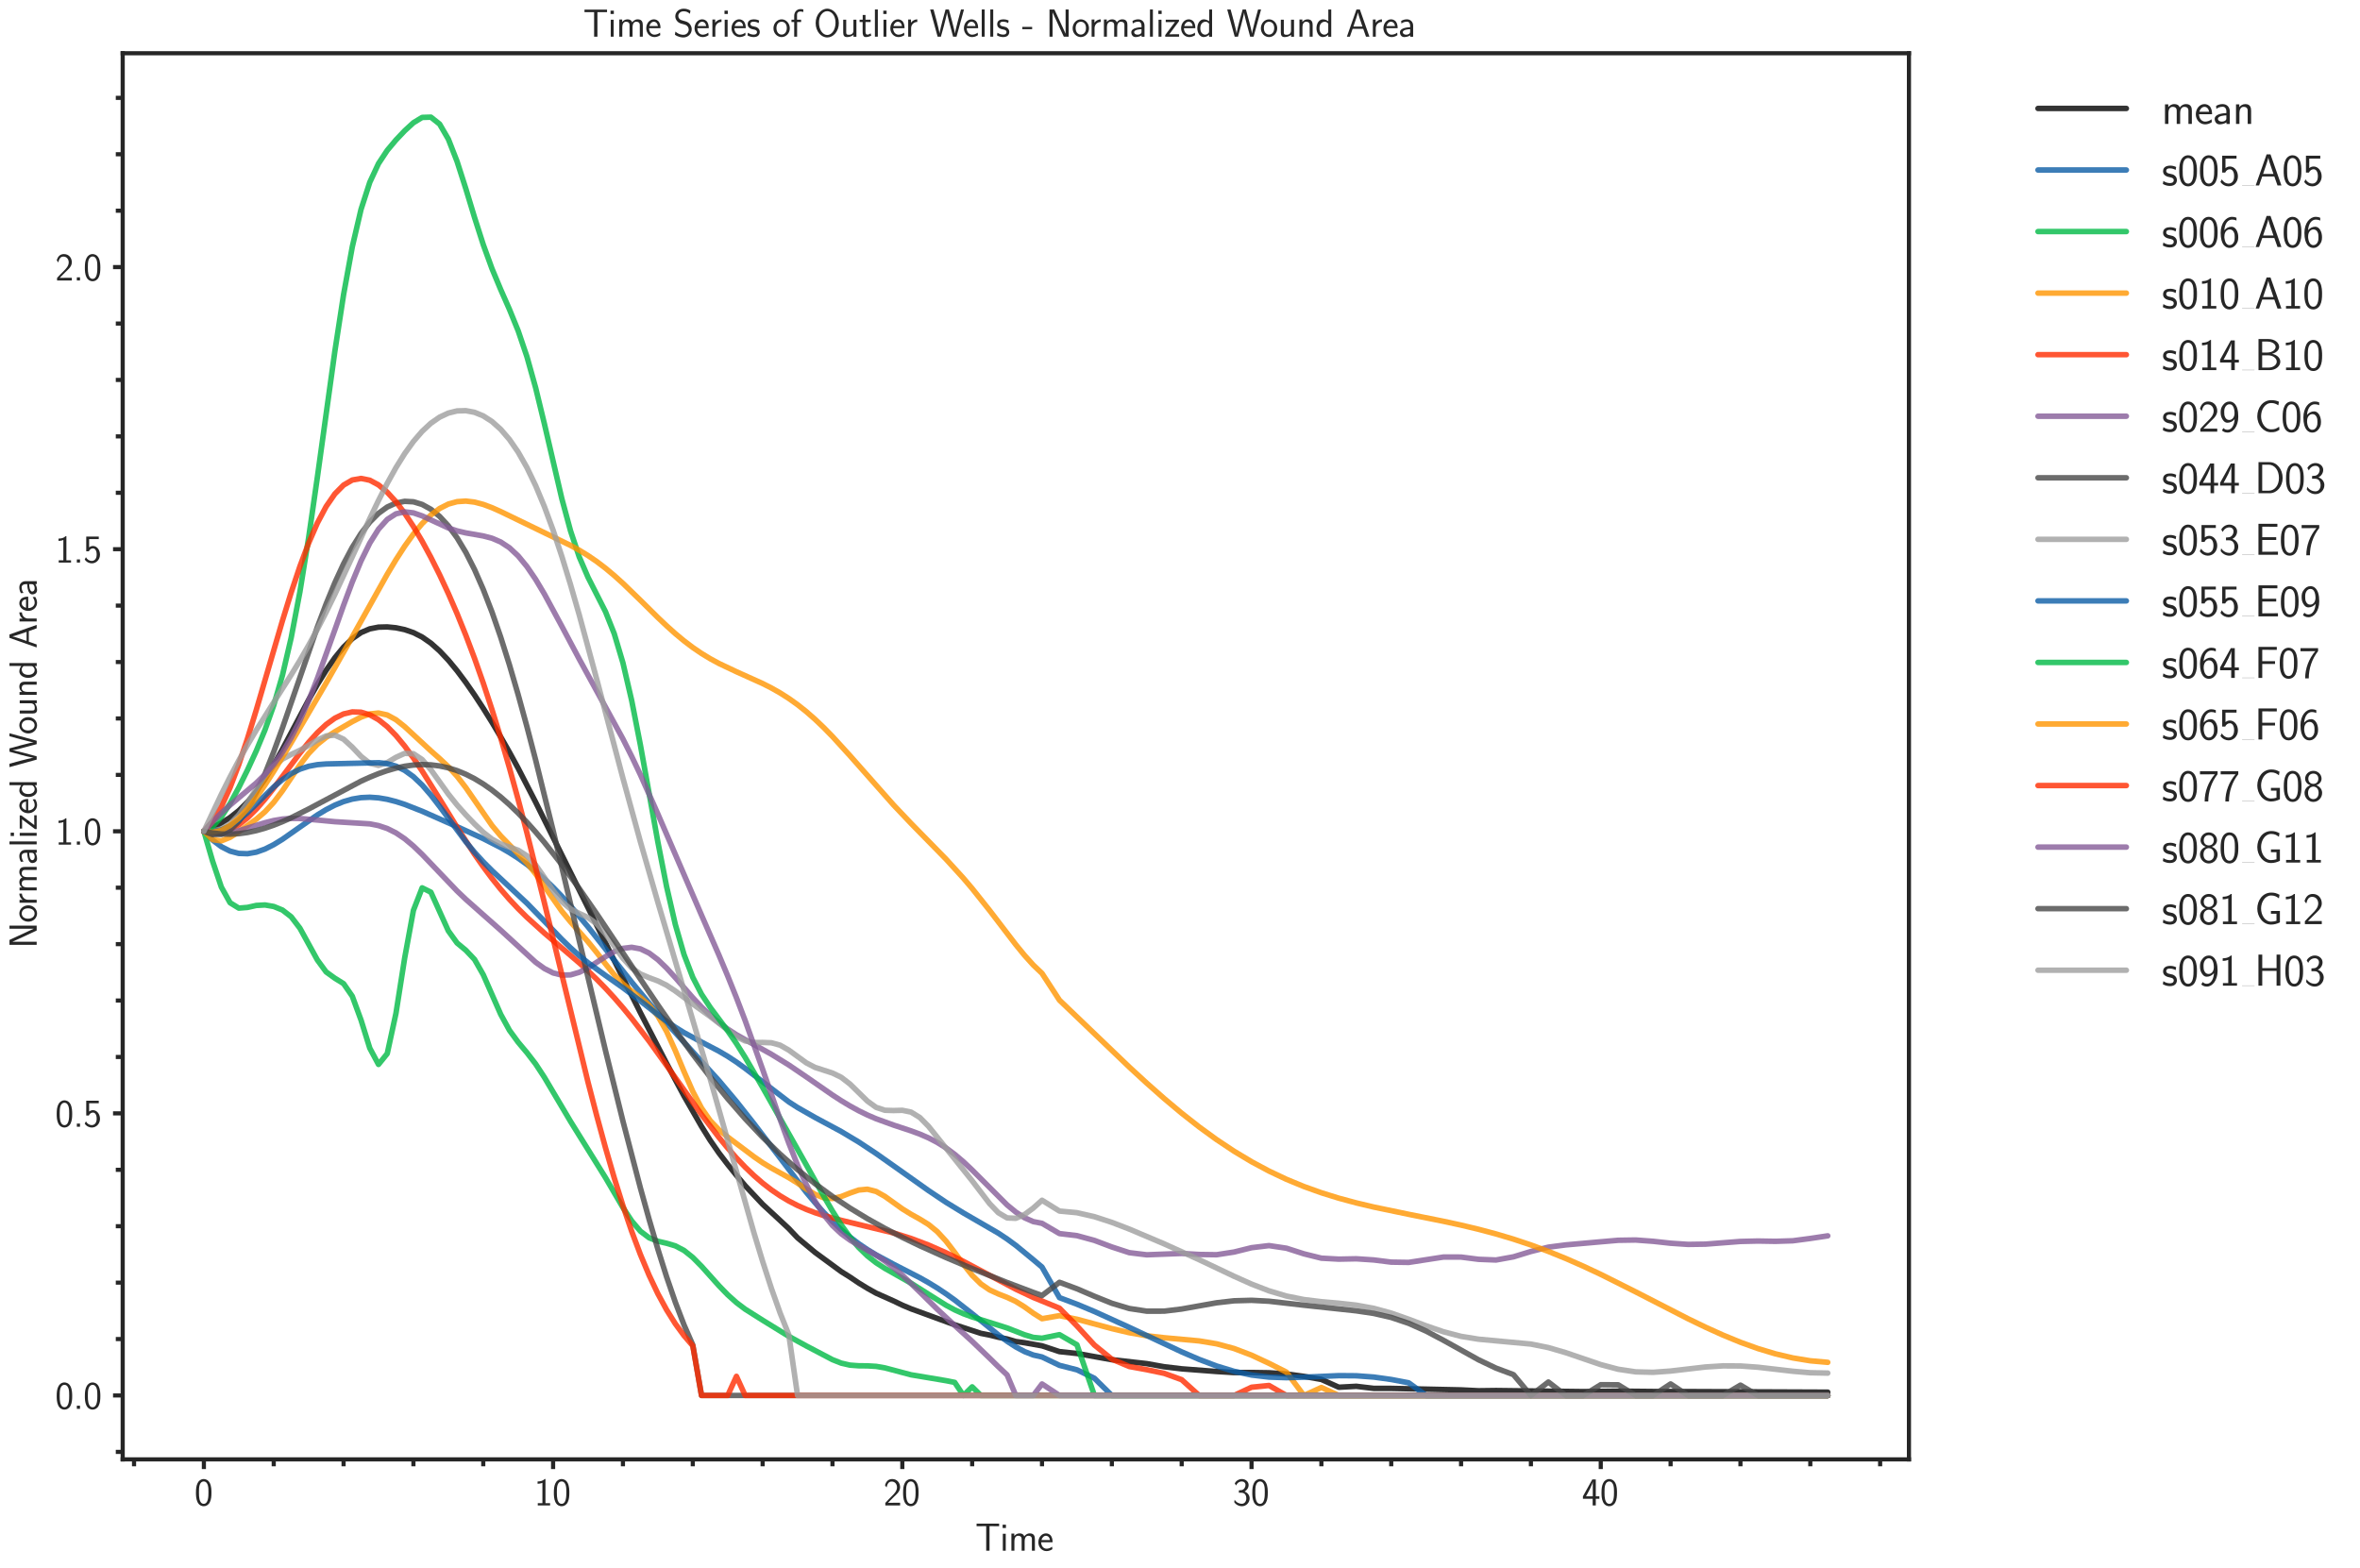 <?xml version="1.0" encoding="utf-8" standalone="no"?>
<!DOCTYPE svg PUBLIC "-//W3C//DTD SVG 1.1//EN"
  "http://www.w3.org/Graphics/SVG/1.1/DTD/svg11.dtd">
<svg xmlns:xlink="http://www.w3.org/1999/xlink" width="854.955pt" height="568.08pt" viewBox="0 0 854.955 568.08" xmlns="http://www.w3.org/2000/svg" version="1.1">
 <defs>
  <style type="text/css">*{stroke-linejoin: round; stroke-linecap: butt}</style>
 </defs>
 <g id="figure_1">
  <g id="patch_1">
   <path d="M -0 568.08 
L 854.955 568.08 
L 854.955 0 
L -0 0 
z
" style="fill: #ffffff"/>
  </g>
  <g id="axes_1">
   <g id="patch_2">
    <path d="M 44.448 528.684 
L 691.552 528.684 
L 691.552 19.286 
L 44.448 19.286 
z
" style="fill: #ffffff"/>
   </g>
   <g id="matplotlib.axis_1">
    <g id="xtick_1">
     <g id="line2d_1">
      <defs>
       <path id="mb15a8a6395" d="M 0 0 
L 0 3.5 
" style="stroke: #262626; stroke-width: 1.5"/>
      </defs>
      <g>
       <use xlink:href="#mb15a8a6395" x="73.862" y="528.684" style="fill: #262626; stroke: #262626; stroke-width: 1.5"/>
      </g>
     </g>
     <g id="text_1">
      <!-- $\mathdefault{0}$ -->
      <g style="fill: #262626" transform="translate(70.448 545.37) scale(0.14 -0.14)">
       <defs>
        <path id="CMSS17-30" d="M 2758 2073 
C 2758 2439 2752 3120 2490 3647 
C 2227 4153 1805 4288 1504 4288 
C 1069 4288 698 4031 506 3621 
C 301 3191 243 2748 243 2073 
C 243 1611 262 1046 493 551 
C 755 6 1197 -128 1498 -128 
C 1894 -128 2278 83 2496 525 
C 2720 988 2758 1495 2758 2073 
z
M 1498 262 
C 1011 262 864 821 819 1007 
C 742 1328 730 1636 730 2144 
C 730 2542 730 2992 851 3345 
C 998 3756 1254 3897 1498 3897 
C 1971 3897 2125 3422 2176 3255 
C 2272 2915 2272 2516 2272 2144 
C 2272 1546 2272 262 1498 262 
z
" transform="scale(0.016)"/>
       </defs>
       <use xlink:href="#CMSS17-30" transform="scale(0.996)"/>
      </g>
     </g>
    </g>
    <g id="xtick_2">
     <g id="line2d_2">
      <g>
       <use xlink:href="#mb15a8a6395" x="200.373" y="528.684" style="fill: #262626; stroke: #262626; stroke-width: 1.5"/>
      </g>
     </g>
     <g id="text_2">
      <!-- $\mathdefault{10}$ -->
      <g style="fill: #262626" transform="translate(193.545 545.37) scale(0.14 -0.14)">
       <defs>
        <path id="CMSS17-31" d="M 1818 4288 
L 1696 4288 
C 1350 3949 947 3902 538 3891 
L 538 3520 
C 723 3526 1024 3539 1325 3673 
L 1325 371 
L 570 371 
L 570 0 
L 2573 0 
L 2573 371 
L 1818 371 
L 1818 4288 
z
" transform="scale(0.016)"/>
       </defs>
       <use xlink:href="#CMSS17-31" transform="scale(0.996)"/>
       <use xlink:href="#CMSS17-30" transform="translate(46.844 0) scale(0.996)"/>
      </g>
     </g>
    </g>
    <g id="xtick_3">
     <g id="line2d_3">
      <g>
       <use xlink:href="#mb15a8a6395" x="326.884" y="528.684" style="fill: #262626; stroke: #262626; stroke-width: 1.5"/>
      </g>
     </g>
     <g id="text_3">
      <!-- $\mathdefault{20}$ -->
      <g style="fill: #262626" transform="translate(320.056 545.37) scale(0.14 -0.14)">
       <defs>
        <path id="CMSS17-32" d="M 1651 1353 
C 1830 1538 2099 1761 2285 1984 
C 2464 2201 2701 2507 2701 2953 
C 2701 3655 2227 4288 1421 4288 
C 787 4288 422 3891 250 3272 
L 499 2928 
C 640 3508 838 3878 1338 3878 
C 1888 3878 2195 3431 2195 2940 
C 2195 2354 1747 1901 1408 1563 
C 1030 1187 659 805 301 409 
L 301 0 
L 2701 0 
L 2701 435 
L 1613 435 
C 1536 435 1459 428 1382 428 
L 742 428 
L 742 435 
L 1651 1353 
z
" transform="scale(0.016)"/>
       </defs>
       <use xlink:href="#CMSS17-32" transform="scale(0.996)"/>
       <use xlink:href="#CMSS17-30" transform="translate(46.844 0) scale(0.996)"/>
      </g>
     </g>
    </g>
    <g id="xtick_4">
     <g id="line2d_4">
      <g>
       <use xlink:href="#mb15a8a6395" x="453.395" y="528.684" style="fill: #262626; stroke: #262626; stroke-width: 1.5"/>
      </g>
     </g>
     <g id="text_4">
      <!-- $\mathdefault{30}$ -->
      <g style="fill: #262626" transform="translate(446.567 545.37) scale(0.14 -0.14)">
       <defs>
        <path id="CMSS17-33" d="M 1005 2060 
L 1440 2060 
C 2042 2060 2214 1532 2214 1164 
C 2214 662 1933 268 1472 268 
C 1114 268 608 449 320 926 
C 275 700 275 687 250 533 
C 550 89 1037 -128 1485 -128 
C 2214 -128 2752 481 2752 1158 
C 2752 1667 2400 2092 1920 2252 
C 2304 2463 2586 2860 2586 3321 
C 2586 3859 2093 4288 1491 4288 
C 941 4288 512 3948 333 3583 
C 378 3519 493 3334 550 3238 
C 691 3615 1056 3897 1485 3897 
C 1843 3897 2080 3660 2080 3321 
C 2080 2969 1856 2585 1478 2496 
C 1453 2496 1056 2457 1005 2451 
L 1005 2060 
z
" transform="scale(0.016)"/>
       </defs>
       <use xlink:href="#CMSS17-33" transform="scale(0.996)"/>
       <use xlink:href="#CMSS17-30" transform="translate(46.844 0) scale(0.996)"/>
      </g>
     </g>
    </g>
    <g id="xtick_5">
     <g id="line2d_5">
      <g>
       <use xlink:href="#mb15a8a6395" x="579.906" y="528.684" style="fill: #262626; stroke: #262626; stroke-width: 1.5"/>
      </g>
     </g>
     <g id="text_5">
      <!-- $\mathdefault{40}$ -->
      <g style="fill: #262626" transform="translate(573.077 545.37) scale(0.14 -0.14)">
       <defs>
        <path id="CMSS17-34" d="M 2253 1088 
L 2835 1088 
L 2835 1478 
L 2253 1478 
L 2253 4224 
L 1690 4224 
L 166 1478 
L 166 1088 
L 1747 1088 
L 1747 0 
L 2253 0 
L 2253 1088 
z
M 659 1478 
C 1030 2139 1766 3474 1766 3927 
L 1766 1478 
L 659 1478 
z
" transform="scale(0.016)"/>
       </defs>
       <use xlink:href="#CMSS17-34" transform="scale(0.996)"/>
       <use xlink:href="#CMSS17-30" transform="translate(46.844 0) scale(0.996)"/>
      </g>
     </g>
    </g>
    <g id="xtick_6">
     <g id="line2d_6">
      <defs>
       <path id="m3fd614812d" d="M 0 0 
L 0 2.5 
" style="stroke: #262626; stroke-width: 1.5"/>
      </defs>
      <g>
       <use xlink:href="#m3fd614812d" x="48.56" y="528.684" style="fill: #262626; stroke: #262626; stroke-width: 1.5"/>
      </g>
     </g>
    </g>
    <g id="xtick_7">
     <g id="line2d_7">
      <g>
       <use xlink:href="#m3fd614812d" x="99.164" y="528.684" style="fill: #262626; stroke: #262626; stroke-width: 1.5"/>
      </g>
     </g>
    </g>
    <g id="xtick_8">
     <g id="line2d_8">
      <g>
       <use xlink:href="#m3fd614812d" x="124.467" y="528.684" style="fill: #262626; stroke: #262626; stroke-width: 1.5"/>
      </g>
     </g>
    </g>
    <g id="xtick_9">
     <g id="line2d_9">
      <g>
       <use xlink:href="#m3fd614812d" x="149.769" y="528.684" style="fill: #262626; stroke: #262626; stroke-width: 1.5"/>
      </g>
     </g>
    </g>
    <g id="xtick_10">
     <g id="line2d_10">
      <g>
       <use xlink:href="#m3fd614812d" x="175.071" y="528.684" style="fill: #262626; stroke: #262626; stroke-width: 1.5"/>
      </g>
     </g>
    </g>
    <g id="xtick_11">
     <g id="line2d_11">
      <g>
       <use xlink:href="#m3fd614812d" x="225.675" y="528.684" style="fill: #262626; stroke: #262626; stroke-width: 1.5"/>
      </g>
     </g>
    </g>
    <g id="xtick_12">
     <g id="line2d_12">
      <g>
       <use xlink:href="#m3fd614812d" x="250.978" y="528.684" style="fill: #262626; stroke: #262626; stroke-width: 1.5"/>
      </g>
     </g>
    </g>
    <g id="xtick_13">
     <g id="line2d_13">
      <g>
       <use xlink:href="#m3fd614812d" x="276.28" y="528.684" style="fill: #262626; stroke: #262626; stroke-width: 1.5"/>
      </g>
     </g>
    </g>
    <g id="xtick_14">
     <g id="line2d_14">
      <g>
       <use xlink:href="#m3fd614812d" x="301.582" y="528.684" style="fill: #262626; stroke: #262626; stroke-width: 1.5"/>
      </g>
     </g>
    </g>
    <g id="xtick_15">
     <g id="line2d_15">
      <g>
       <use xlink:href="#m3fd614812d" x="352.186" y="528.684" style="fill: #262626; stroke: #262626; stroke-width: 1.5"/>
      </g>
     </g>
    </g>
    <g id="xtick_16">
     <g id="line2d_16">
      <g>
       <use xlink:href="#m3fd614812d" x="377.488" y="528.684" style="fill: #262626; stroke: #262626; stroke-width: 1.5"/>
      </g>
     </g>
    </g>
    <g id="xtick_17">
     <g id="line2d_17">
      <g>
       <use xlink:href="#m3fd614812d" x="402.791" y="528.684" style="fill: #262626; stroke: #262626; stroke-width: 1.5"/>
      </g>
     </g>
    </g>
    <g id="xtick_18">
     <g id="line2d_18">
      <g>
       <use xlink:href="#m3fd614812d" x="428.093" y="528.684" style="fill: #262626; stroke: #262626; stroke-width: 1.5"/>
      </g>
     </g>
    </g>
    <g id="xtick_19">
     <g id="line2d_19">
      <g>
       <use xlink:href="#m3fd614812d" x="478.697" y="528.684" style="fill: #262626; stroke: #262626; stroke-width: 1.5"/>
      </g>
     </g>
    </g>
    <g id="xtick_20">
     <g id="line2d_20">
      <g>
       <use xlink:href="#m3fd614812d" x="503.999" y="528.684" style="fill: #262626; stroke: #262626; stroke-width: 1.5"/>
      </g>
     </g>
    </g>
    <g id="xtick_21">
     <g id="line2d_21">
      <g>
       <use xlink:href="#m3fd614812d" x="529.302" y="528.684" style="fill: #262626; stroke: #262626; stroke-width: 1.5"/>
      </g>
     </g>
    </g>
    <g id="xtick_22">
     <g id="line2d_22">
      <g>
       <use xlink:href="#m3fd614812d" x="554.604" y="528.684" style="fill: #262626; stroke: #262626; stroke-width: 1.5"/>
      </g>
     </g>
    </g>
    <g id="xtick_23">
     <g id="line2d_23">
      <g>
       <use xlink:href="#m3fd614812d" x="605.208" y="528.684" style="fill: #262626; stroke: #262626; stroke-width: 1.5"/>
      </g>
     </g>
    </g>
    <g id="xtick_24">
     <g id="line2d_24">
      <g>
       <use xlink:href="#m3fd614812d" x="630.51" y="528.684" style="fill: #262626; stroke: #262626; stroke-width: 1.5"/>
      </g>
     </g>
    </g>
    <g id="xtick_25">
     <g id="line2d_25">
      <g>
       <use xlink:href="#m3fd614812d" x="655.813" y="528.684" style="fill: #262626; stroke: #262626; stroke-width: 1.5"/>
      </g>
     </g>
    </g>
    <g id="xtick_26">
     <g id="line2d_26">
      <g>
       <use xlink:href="#m3fd614812d" x="681.115" y="528.684" style="fill: #262626; stroke: #262626; stroke-width: 1.5"/>
      </g>
     </g>
    </g>
    <g id="text_6">
     <!-- Time -->
     <g style="fill: #262626" transform="translate(353.302 561.768) scale(0.14 -0.14)">
      <defs>
       <path id="CMSS17-54" d="M 2317 3987 
L 2848 3987 
C 2925 3987 3002 3980 3078 3980 
L 3878 3980 
L 3878 4396 
L 218 4396 
L 218 3980 
L 1018 3980 
C 1094 3980 1171 3987 1248 3987 
L 1779 3987 
L 1779 0 
L 2317 0 
L 2317 3987 
z
" transform="scale(0.016)"/>
       <path id="CMSS17-69" d="M 979 4224 
L 442 4224 
L 442 3686 
L 979 3686 
L 979 4224 
z
M 947 2752 
L 474 2752 
L 474 0 
L 947 0 
L 947 2752 
z
" transform="scale(0.016)"/>
       <path id="CMSS17-6d" d="M 4288 1878 
C 4288 2309 4179 2816 3462 2816 
C 2982 2816 2694 2515 2566 2328 
C 2451 2668 2182 2816 1798 2816 
C 1363 2816 1088 2566 941 2386 
L 941 2783 
L 474 2783 
L 474 0 
L 960 0 
L 960 1556 
C 960 1936 1101 2425 1555 2425 
C 2138 2425 2138 2013 2138 1826 
L 2138 0 
L 2624 0 
L 2624 1556 
C 2624 1936 2765 2425 3219 2425 
C 3802 2425 3802 2013 3802 1826 
L 3802 0 
L 4288 0 
L 4288 1878 
z
" transform="scale(0.016)"/>
       <path id="CMSS17-65" d="M 2502 1375 
C 2502 1587 2490 2001 2285 2347 
C 2061 2713 1696 2816 1421 2816 
C 755 2816 192 2184 192 1363 
C 192 579 774 -64 1510 -64 
C 1798 -64 2150 19 2470 249 
C 2470 275 2458 414 2451 421 
C 2451 433 2432 629 2432 655 
C 2125 408 1773 326 1517 326 
C 1107 326 666 667 646 1375 
L 2502 1375 
z
M 698 1728 
C 781 2086 1062 2425 1421 2425 
C 1517 2425 1965 2412 2080 1728 
L 698 1728 
z
" transform="scale(0.016)"/>
      </defs>
      <use xlink:href="#CMSS17-54" transform="scale(0.996)"/>
      <use xlink:href="#CMSS17-69" transform="translate(63.819 0) scale(0.996)"/>
      <use xlink:href="#CMSS17-6d" transform="translate(86 0) scale(0.996)"/>
      <use xlink:href="#CMSS17-65" transform="translate(160.229 0) scale(0.996)"/>
     </g>
    </g>
   </g>
   <g id="matplotlib.axis_2">
    <g id="ytick_1">
     <g id="line2d_27">
      <defs>
       <path id="mc16f7346ce" d="M 0 0 
L -3.5 0 
" style="stroke: #262626; stroke-width: 1.5"/>
      </defs>
      <g>
       <use xlink:href="#mc16f7346ce" x="44.448" y="505.53" style="fill: #262626; stroke: #262626; stroke-width: 1.5"/>
      </g>
     </g>
     <g id="text_7">
      <!-- $\mathdefault{0.0}$ -->
      <g style="fill: #262626" transform="translate(19.998 510.373) scale(0.14 -0.14)">
       <defs>
        <path id="CMSS17-2e" d="M 1088 512 
L 576 512 
L 576 0 
L 1088 0 
L 1088 512 
z
" transform="scale(0.016)"/>
       </defs>
       <use xlink:href="#CMSS17-30" transform="scale(0.996)"/>
       <use xlink:href="#CMSS17-2e" transform="translate(46.844 0) scale(0.996)"/>
       <use xlink:href="#CMSS17-30" transform="translate(72.868 0) scale(0.996)"/>
      </g>
     </g>
    </g>
    <g id="ytick_2">
     <g id="line2d_28">
      <g>
       <use xlink:href="#mc16f7346ce" x="44.448" y="403.338" style="fill: #262626; stroke: #262626; stroke-width: 1.5"/>
      </g>
     </g>
     <g id="text_8">
      <!-- $\mathdefault{0.5}$ -->
      <g style="fill: #262626" transform="translate(19.998 408.181) scale(0.14 -0.14)">
       <defs>
        <path id="CMSS17-35" d="M 934 3814 
L 2502 3814 
L 2502 4224 
L 467 4224 
L 467 1830 
L 896 1830 
C 1011 2103 1248 2304 1555 2304 
C 1843 2304 2163 2044 2163 1299 
C 2163 502 1709 268 1376 268 
C 966 268 589 521 422 871 
L 218 508 
C 512 51 992 -128 1376 -128 
C 2118 -128 2701 508 2701 1286 
C 2701 2083 2182 2694 1562 2694 
C 1338 2694 1120 2617 934 2464 
L 934 3814 
z
" transform="scale(0.016)"/>
       </defs>
       <use xlink:href="#CMSS17-30" transform="scale(0.996)"/>
       <use xlink:href="#CMSS17-2e" transform="translate(46.844 0) scale(0.996)"/>
       <use xlink:href="#CMSS17-35" transform="translate(72.868 0) scale(0.996)"/>
      </g>
     </g>
    </g>
    <g id="ytick_3">
     <g id="line2d_29">
      <g>
       <use xlink:href="#mc16f7346ce" x="44.448" y="301.147" style="fill: #262626; stroke: #262626; stroke-width: 1.5"/>
      </g>
     </g>
     <g id="text_9">
      <!-- $\mathdefault{1.0}$ -->
      <g style="fill: #262626" transform="translate(19.998 305.99) scale(0.14 -0.14)">
       <use xlink:href="#CMSS17-31" transform="scale(0.996)"/>
       <use xlink:href="#CMSS17-2e" transform="translate(46.844 0) scale(0.996)"/>
       <use xlink:href="#CMSS17-30" transform="translate(72.868 0) scale(0.996)"/>
      </g>
     </g>
    </g>
    <g id="ytick_4">
     <g id="line2d_30">
      <g>
       <use xlink:href="#mc16f7346ce" x="44.448" y="198.956" style="fill: #262626; stroke: #262626; stroke-width: 1.5"/>
      </g>
     </g>
     <g id="text_10">
      <!-- $\mathdefault{1.5}$ -->
      <g style="fill: #262626" transform="translate(19.998 203.798) scale(0.14 -0.14)">
       <use xlink:href="#CMSS17-31" transform="scale(0.996)"/>
       <use xlink:href="#CMSS17-2e" transform="translate(46.844 0) scale(0.996)"/>
       <use xlink:href="#CMSS17-35" transform="translate(72.868 0) scale(0.996)"/>
      </g>
     </g>
    </g>
    <g id="ytick_5">
     <g id="line2d_31">
      <g>
       <use xlink:href="#mc16f7346ce" x="44.448" y="96.764" style="fill: #262626; stroke: #262626; stroke-width: 1.5"/>
      </g>
     </g>
     <g id="text_11">
      <!-- $\mathdefault{2.0}$ -->
      <g style="fill: #262626" transform="translate(19.998 101.607) scale(0.14 -0.14)">
       <use xlink:href="#CMSS17-32" transform="scale(0.996)"/>
       <use xlink:href="#CMSS17-2e" transform="translate(46.844 0) scale(0.996)"/>
       <use xlink:href="#CMSS17-30" transform="translate(72.868 0) scale(0.996)"/>
      </g>
     </g>
    </g>
    <g id="ytick_6">
     <g id="line2d_32">
      <defs>
       <path id="mbd65ac41ae" d="M 0 0 
L -2.5 0 
" style="stroke: #262626; stroke-width: 1.5"/>
      </defs>
      <g>
       <use xlink:href="#mbd65ac41ae" x="44.448" y="525.968" style="fill: #262626; stroke: #262626; stroke-width: 1.5"/>
      </g>
     </g>
    </g>
    <g id="ytick_7">
     <g id="line2d_33">
      <g>
       <use xlink:href="#mbd65ac41ae" x="44.448" y="485.091" style="fill: #262626; stroke: #262626; stroke-width: 1.5"/>
      </g>
     </g>
    </g>
    <g id="ytick_8">
     <g id="line2d_34">
      <g>
       <use xlink:href="#mbd65ac41ae" x="44.448" y="464.653" style="fill: #262626; stroke: #262626; stroke-width: 1.5"/>
      </g>
     </g>
    </g>
    <g id="ytick_9">
     <g id="line2d_35">
      <g>
       <use xlink:href="#mbd65ac41ae" x="44.448" y="444.215" style="fill: #262626; stroke: #262626; stroke-width: 1.5"/>
      </g>
     </g>
    </g>
    <g id="ytick_10">
     <g id="line2d_36">
      <g>
       <use xlink:href="#mbd65ac41ae" x="44.448" y="423.777" style="fill: #262626; stroke: #262626; stroke-width: 1.5"/>
      </g>
     </g>
    </g>
    <g id="ytick_11">
     <g id="line2d_37">
      <g>
       <use xlink:href="#mbd65ac41ae" x="44.448" y="382.9" style="fill: #262626; stroke: #262626; stroke-width: 1.5"/>
      </g>
     </g>
    </g>
    <g id="ytick_12">
     <g id="line2d_38">
      <g>
       <use xlink:href="#mbd65ac41ae" x="44.448" y="362.462" style="fill: #262626; stroke: #262626; stroke-width: 1.5"/>
      </g>
     </g>
    </g>
    <g id="ytick_13">
     <g id="line2d_39">
      <g>
       <use xlink:href="#mbd65ac41ae" x="44.448" y="342.023" style="fill: #262626; stroke: #262626; stroke-width: 1.5"/>
      </g>
     </g>
    </g>
    <g id="ytick_14">
     <g id="line2d_40">
      <g>
       <use xlink:href="#mbd65ac41ae" x="44.448" y="321.585" style="fill: #262626; stroke: #262626; stroke-width: 1.5"/>
      </g>
     </g>
    </g>
    <g id="ytick_15">
     <g id="line2d_41">
      <g>
       <use xlink:href="#mbd65ac41ae" x="44.448" y="280.709" style="fill: #262626; stroke: #262626; stroke-width: 1.5"/>
      </g>
     </g>
    </g>
    <g id="ytick_16">
     <g id="line2d_42">
      <g>
       <use xlink:href="#mbd65ac41ae" x="44.448" y="260.27" style="fill: #262626; stroke: #262626; stroke-width: 1.5"/>
      </g>
     </g>
    </g>
    <g id="ytick_17">
     <g id="line2d_43">
      <g>
       <use xlink:href="#mbd65ac41ae" x="44.448" y="239.832" style="fill: #262626; stroke: #262626; stroke-width: 1.5"/>
      </g>
     </g>
    </g>
    <g id="ytick_18">
     <g id="line2d_44">
      <g>
       <use xlink:href="#mbd65ac41ae" x="44.448" y="219.394" style="fill: #262626; stroke: #262626; stroke-width: 1.5"/>
      </g>
     </g>
    </g>
    <g id="ytick_19">
     <g id="line2d_45">
      <g>
       <use xlink:href="#mbd65ac41ae" x="44.448" y="178.517" style="fill: #262626; stroke: #262626; stroke-width: 1.5"/>
      </g>
     </g>
    </g>
    <g id="ytick_20">
     <g id="line2d_46">
      <g>
       <use xlink:href="#mbd65ac41ae" x="44.448" y="158.079" style="fill: #262626; stroke: #262626; stroke-width: 1.5"/>
      </g>
     </g>
    </g>
    <g id="ytick_21">
     <g id="line2d_47">
      <g>
       <use xlink:href="#mbd65ac41ae" x="44.448" y="137.641" style="fill: #262626; stroke: #262626; stroke-width: 1.5"/>
      </g>
     </g>
    </g>
    <g id="ytick_22">
     <g id="line2d_48">
      <g>
       <use xlink:href="#mbd65ac41ae" x="44.448" y="117.202" style="fill: #262626; stroke: #262626; stroke-width: 1.5"/>
      </g>
     </g>
    </g>
    <g id="ytick_23">
     <g id="line2d_49">
      <g>
       <use xlink:href="#mbd65ac41ae" x="44.448" y="76.326" style="fill: #262626; stroke: #262626; stroke-width: 1.5"/>
      </g>
     </g>
    </g>
    <g id="ytick_24">
     <g id="line2d_50">
      <g>
       <use xlink:href="#mbd65ac41ae" x="44.448" y="55.888" style="fill: #262626; stroke: #262626; stroke-width: 1.5"/>
      </g>
     </g>
    </g>
    <g id="ytick_25">
     <g id="line2d_51">
      <g>
       <use xlink:href="#mbd65ac41ae" x="44.448" y="35.449" style="fill: #262626; stroke: #262626; stroke-width: 1.5"/>
      </g>
     </g>
    </g>
    <g id="text_12">
     <!-- Normalized Wound Area -->
     <g style="fill: #262626" transform="translate(13.286 343.529) rotate(-90) scale(0.14 -0.14)">
      <defs>
       <path id="CMSS17-4e" d="M 1466 4179 
L 1350 4416 
L 563 4416 
L 563 0 
L 1062 0 
L 1062 3925 
L 1069 3931 
C 1114 3817 1139 3759 1402 3193 
L 2771 236 
L 2886 0 
L 3674 0 
L 3674 4416 
L 3174 4416 
L 3174 490 
L 3168 484 
C 3123 598 3098 655 2835 1222 
L 1466 4179 
z
" transform="scale(0.016)"/>
       <path id="CMSS17-6f" d="M 2829 1356 
C 2829 2175 2221 2816 1504 2816 
C 768 2816 173 2156 173 1356 
C 173 544 787 -64 1498 -64 
C 2227 -64 2829 563 2829 1356 
z
M 1504 339 
C 1050 339 659 710 659 1407 
C 659 2150 1114 2425 1498 2425 
C 1914 2425 2342 2124 2342 1407 
C 2342 684 1926 339 1504 339 
z
" transform="scale(0.016)"/>
       <path id="CMSS17-72" d="M 954 1369 
C 954 1974 1395 2379 1958 2392 
L 1958 2816 
C 1549 2809 1165 2604 934 2270 
L 934 2783 
L 480 2783 
L 480 0 
L 954 0 
L 954 1369 
z
" transform="scale(0.016)"/>
       <path id="CMSS17-61" d="M 2406 1789 
C 2406 2399 1978 2816 1402 2816 
C 1120 2816 813 2764 461 2559 
L 499 2133 
C 659 2250 934 2438 1395 2438 
C 1722 2438 1920 2185 1920 1782 
L 1920 1536 
C 896 1504 256 1209 256 711 
C 256 452 416 -64 947 -64 
C 1043 -64 1562 -52 1933 224 
L 1933 -13 
L 2406 -13 
L 2406 1789 
z
M 1920 824 
C 1920 711 1920 559 1728 446 
C 1562 339 1350 326 1261 326 
C 941 326 723 503 723 723 
C 723 1165 1722 1209 1920 1216 
L 1920 824 
z
" transform="scale(0.016)"/>
       <path id="CMSS17-6c" d="M 947 4416 
L 474 4416 
L 474 0 
L 947 0 
L 947 4416 
z
" transform="scale(0.016)"/>
       <path id="CMSS17-7a" d="M 2400 2502 
L 2400 2752 
L 250 2752 
L 250 2367 
L 1069 2367 
C 1146 2367 1222 2374 1299 2374 
L 1747 2374 
L 166 262 
L 166 0 
L 2419 0 
L 2419 396 
L 1549 396 
C 1472 396 1395 390 1318 390 
L 826 390 
L 2400 2502 
z
" transform="scale(0.016)"/>
       <path id="CMSS17-64" d="M 2611 4416 
L 2138 4416 
L 2138 2495 
C 1939 2662 1613 2816 1254 2816 
C 672 2816 211 2179 211 1375 
C 211 572 666 -64 1235 -64 
C 1677 -64 1971 172 2125 307 
L 2125 -13 
L 2611 -13 
L 2611 4416 
z
M 2125 851 
C 2125 760 2125 663 1926 488 
C 1798 378 1645 326 1498 326 
C 1152 326 698 585 698 1369 
C 698 2185 1210 2425 1562 2425 
C 1798 2425 1990 2308 2125 2114 
L 2125 851 
z
" transform="scale(0.016)"/>
       <path id="CMSS17-57" d="M 5581 4416 
L 5094 4416 
L 4557 2436 
C 4474 2118 4397 1800 4320 1482 
C 4205 1012 4122 681 4109 516 
L 4102 516 
C 4090 687 4006 1050 3904 1457 
C 3827 1794 3744 2131 3654 2462 
L 3123 4416 
L 2586 4416 
L 2080 2564 
L 1824 1552 
C 1632 751 1626 636 1613 509 
L 1606 509 
C 1606 547 1581 757 1402 1501 
C 1312 1870 1222 2246 1126 2602 
L 634 4416 
L 83 4416 
L 1299 0 
L 1830 0 
L 2336 1838 
L 2592 2850 
C 2765 3562 2803 3740 2816 3899 
L 2822 3899 
C 2822 3874 2880 3473 3130 2544 
L 3808 0 
L 4365 0 
L 5581 4416 
z
" transform="scale(0.016)"/>
       <path id="CMSS17-75" d="M 2618 2752 
L 2131 2752 
L 2131 976 
C 2131 500 1786 307 1421 307 
C 998 307 960 448 960 712 
L 960 2752 
L 474 2752 
L 474 680 
C 474 179 646 -64 1088 -64 
C 1306 -64 1798 -13 2144 307 
L 2144 -13 
L 2618 -13 
L 2618 2752 
z
" transform="scale(0.016)"/>
       <path id="CMSS17-6e" d="M 2618 1878 
C 2618 2283 2522 2816 1798 2816 
C 1389 2816 1120 2604 941 2386 
L 941 2783 
L 474 2783 
L 474 0 
L 960 0 
L 960 1556 
C 960 1962 1114 2425 1549 2425 
C 2112 2425 2131 2045 2131 1826 
L 2131 0 
L 2618 0 
L 2618 1878 
z
" transform="scale(0.016)"/>
       <path id="CMSS17-41" d="M 2272 4416 
L 1722 4416 
L 166 0 
L 653 0 
L 1101 1280 
L 2816 1280 
L 3270 0 
L 3827 0 
L 2272 4416 
z
M 2694 1638 
L 1222 1638 
C 1530 2530 1914 3638 1958 3924 
L 1965 3924 
C 2010 3663 2138 3281 2246 2956 
L 2694 1638 
z
" transform="scale(0.016)"/>
      </defs>
      <use xlink:href="#CMSS17-4e" transform="scale(0.996)"/>
      <use xlink:href="#CMSS17-6f" transform="translate(66.062 0) scale(0.996)"/>
      <use xlink:href="#CMSS17-72" transform="translate(110.303 0) scale(0.996)"/>
      <use xlink:href="#CMSS17-6d" transform="translate(142.212 0) scale(0.996)"/>
      <use xlink:href="#CMSS17-61" transform="translate(216.442 0) scale(0.996)"/>
      <use xlink:href="#CMSS17-6c" transform="translate(261.364 0) scale(0.996)"/>
      <use xlink:href="#CMSS17-69" transform="translate(283.544 0) scale(0.996)"/>
      <use xlink:href="#CMSS17-7a" transform="translate(305.725 0) scale(0.996)"/>
      <use xlink:href="#CMSS17-65" transform="translate(346.403 0) scale(0.996)"/>
      <use xlink:href="#CMSS17-64" transform="translate(388.042 0) scale(0.996)"/>
      <use xlink:href="#CMSS17-57" transform="translate(467.476 0) scale(0.996)"/>
      <use xlink:href="#CMSS17-6f" transform="translate(553.116 0) scale(0.996)"/>
      <use xlink:href="#CMSS17-75" transform="translate(599.959 0) scale(0.996)"/>
      <use xlink:href="#CMSS17-6e" transform="translate(648.164 0) scale(0.996)"/>
      <use xlink:href="#CMSS17-64" transform="translate(696.369 0) scale(0.996)"/>
      <use xlink:href="#CMSS17-41" transform="translate(775.803 0) scale(0.996)"/>
      <use xlink:href="#CMSS17-72" transform="translate(838.021 0) scale(0.996)"/>
      <use xlink:href="#CMSS17-65" transform="translate(869.931 0) scale(0.996)"/>
      <use xlink:href="#CMSS17-61" transform="translate(911.57 0) scale(0.996)"/>
     </g>
    </g>
   </g>
   <g id="line2d_52">
    <path d="M 73.862 301.147 
L 77.025 299.756 
L 80.188 298.146 
L 83.351 296.161 
L 86.513 293.661 
L 89.676 290.541 
L 92.839 286.733 
L 96.002 282.224 
L 99.164 277.073 
L 102.327 271.414 
L 111.816 253.527 
L 114.978 247.962 
L 118.141 242.846 
L 121.304 238.292 
L 124.467 234.42 
L 127.629 231.35 
L 130.792 229.156 
L 133.955 227.814 
L 137.118 227.194 
L 140.281 227.113 
L 143.443 227.426 
L 146.606 228.093 
L 149.769 229.176 
L 152.932 230.781 
L 156.094 232.986 
L 159.257 235.797 
L 162.42 239.158 
L 165.583 242.989 
L 168.745 247.213 
L 171.908 251.767 
L 175.071 256.602 
L 178.234 261.681 
L 181.397 266.99 
L 184.559 272.533 
L 187.722 278.324 
L 194.048 290.612 
L 225.675 354.321 
L 232.001 366.88 
L 241.489 385.242 
L 247.815 397.078 
L 254.14 408.071 
L 257.303 413.146 
L 260.466 417.712 
L 263.629 421.851 
L 266.791 425.785 
L 269.954 429.54 
L 276.28 436.271 
L 282.605 442.12 
L 285.768 445.075 
L 288.931 448.417 
L 295.256 453.69 
L 304.745 460.652 
L 307.907 462.63 
L 311.07 464.767 
L 314.233 466.7 
L 317.396 468.468 
L 323.721 471.289 
L 326.884 472.815 
L 330.047 474.144 
L 345.861 479.924 
L 355.349 483.029 
L 358.512 483.647 
L 361.675 484.429 
L 364.837 485.06 
L 368 485.987 
L 371.163 486.424 
L 377.488 487.545 
L 383.814 489.645 
L 390.14 490.316 
L 402.791 492.58 
L 415.442 494 
L 421.767 495.131 
L 428.093 495.883 
L 440.744 496.849 
L 447.069 497.232 
L 453.395 497.206 
L 459.721 497.309 
L 466.046 497.737 
L 472.372 498.614 
L 478.697 499.725 
L 485.023 502.55 
L 491.348 502.21 
L 497.674 502.966 
L 503.999 502.969 
L 529.302 503.514 
L 535.627 503.826 
L 541.953 503.743 
L 573.58 504.131 
L 586.232 503.968 
L 598.883 504.092 
L 611.534 504.123 
L 662.138 504.334 
L 662.138 504.334 
" clip-path="url(#p7288ec3740)" style="fill: none; stroke: #000000; stroke-opacity: 0.8; stroke-width: 2; stroke-linecap: round"/>
   </g>
   <g id="line2d_53">
    <path d="M 73.862 301.147 
L 77.025 304.323 
L 80.188 306.721 
L 83.351 308.329 
L 86.513 309.164 
L 89.676 309.268 
L 92.839 308.712 
L 96.002 307.583 
L 99.164 305.989 
L 102.327 304.047 
L 108.653 299.609 
L 114.978 295.222 
L 118.141 293.304 
L 121.304 291.675 
L 124.467 290.389 
L 127.629 289.479 
L 130.792 288.957 
L 133.955 288.816 
L 137.118 289.033 
L 140.281 289.568 
L 143.443 290.374 
L 146.606 291.399 
L 152.932 293.887 
L 165.583 299.479 
L 175.071 303.808 
L 181.397 307.041 
L 184.559 308.873 
L 187.722 310.898 
L 190.885 313.149 
L 194.048 315.648 
L 197.21 318.41 
L 200.373 321.434 
L 203.536 324.711 
L 206.699 328.217 
L 213.024 335.776 
L 222.513 347.813 
L 228.838 355.78 
L 235.164 363.404 
L 241.489 370.621 
L 260.466 391.499 
L 266.791 399.022 
L 273.117 407.041 
L 292.094 431.931 
L 295.256 435.7 
L 298.419 439.231 
L 301.582 442.492 
L 304.745 445.463 
L 307.907 448.141 
L 311.07 450.537 
L 314.233 452.676 
L 317.396 454.597 
L 323.721 457.994 
L 333.21 462.869 
L 336.372 464.656 
L 339.535 466.591 
L 342.698 468.692 
L 345.861 470.96 
L 352.186 475.908 
L 361.675 483.576 
L 364.837 485.894 
L 368 487.943 
L 371.163 489.631 
L 374.326 490.871 
L 377.488 491.584 
L 383.814 494.62 
L 390.14 496.234 
L 396.465 499.295 
L 402.791 505.53 
L 662.138 505.53 
L 662.138 505.53 
" clip-path="url(#p7288ec3740)" style="fill: none; stroke: #0c5da5; stroke-opacity: 0.8; stroke-width: 2; stroke-linecap: round"/>
   </g>
   <g id="line2d_54">
    <path d="M 73.862 301.147 
L 77.025 311.994 
L 80.188 321.367 
L 83.351 327.038 
L 86.513 328.982 
L 89.676 328.723 
L 92.839 328.012 
L 96.002 327.84 
L 99.164 328.386 
L 102.327 329.678 
L 105.49 332.124 
L 108.653 336.261 
L 114.978 347.772 
L 118.141 352.093 
L 121.304 354.373 
L 124.467 356.334 
L 127.629 360.917 
L 130.792 369.53 
L 133.955 379.707 
L 137.118 385.605 
L 140.281 381.7 
L 143.443 367.11 
L 146.606 347.03 
L 149.769 329.79 
L 152.932 321.635 
L 156.094 323.204 
L 162.42 337.223 
L 165.583 341.613 
L 168.745 344.234 
L 171.908 347.569 
L 175.071 353.117 
L 181.397 367.476 
L 184.559 373.245 
L 187.722 377.573 
L 190.885 381.333 
L 194.048 385.446 
L 197.21 390.269 
L 206.699 406.279 
L 219.35 426.624 
L 225.675 437.463 
L 228.838 442.289 
L 232.001 446.027 
L 235.164 448.415 
L 238.326 449.664 
L 241.489 450.393 
L 244.652 451.335 
L 247.815 453.001 
L 250.978 455.527 
L 254.14 458.726 
L 260.466 465.794 
L 263.629 469.055 
L 266.791 471.888 
L 269.954 474.274 
L 276.28 478.267 
L 285.768 484.114 
L 292.094 487.583 
L 301.582 492.559 
L 304.745 493.815 
L 307.907 494.539 
L 311.07 494.772 
L 314.233 494.803 
L 317.396 494.989 
L 320.559 495.535 
L 330.047 498.047 
L 336.372 499.103 
L 342.698 500.167 
L 345.861 500.79 
L 349.024 505.53 
L 352.186 502.408 
L 355.349 505.53 
L 662.138 505.53 
L 662.138 505.53 
" clip-path="url(#p7288ec3740)" style="fill: none; stroke: #00b945; stroke-opacity: 0.8; stroke-width: 2; stroke-linecap: round"/>
   </g>
   <g id="line2d_55">
    <path d="M 73.862 301.147 
L 77.025 304.18 
L 80.188 304.617 
L 83.351 303.342 
L 86.513 301.3 
L 92.839 296.769 
L 96.002 294.075 
L 99.164 290.667 
L 102.327 286.465 
L 108.653 277.082 
L 111.816 272.957 
L 114.978 269.659 
L 118.141 267.131 
L 121.304 265.089 
L 127.629 261.424 
L 130.792 259.79 
L 133.955 258.634 
L 137.118 258.299 
L 140.281 259 
L 143.443 260.725 
L 146.606 263.237 
L 156.094 272.011 
L 159.257 274.795 
L 162.42 277.761 
L 165.583 281.218 
L 168.745 285.319 
L 178.234 299.053 
L 181.397 302.822 
L 190.885 312.579 
L 194.048 316.609 
L 203.536 330.099 
L 206.699 333.969 
L 213.024 341.174 
L 216.187 345.085 
L 219.35 349.189 
L 222.513 353.107 
L 225.675 356.43 
L 228.838 359.054 
L 232.001 361.361 
L 235.164 364.111 
L 238.326 368.083 
L 241.489 373.669 
L 244.652 380.64 
L 247.815 388.216 
L 250.978 395.405 
L 254.14 401.424 
L 257.303 405.982 
L 260.466 409.301 
L 263.629 411.898 
L 273.117 419.031 
L 276.28 421.224 
L 279.443 423.14 
L 285.768 426.634 
L 288.931 428.606 
L 292.094 430.725 
L 295.256 432.656 
L 298.419 433.925 
L 301.582 434.19 
L 304.745 433.472 
L 307.907 432.212 
L 311.07 431.11 
L 314.233 430.811 
L 317.396 431.623 
L 320.559 433.402 
L 326.884 437.929 
L 330.047 439.883 
L 333.21 441.639 
L 336.372 443.587 
L 339.535 446.166 
L 342.698 449.593 
L 345.861 453.715 
L 349.024 458.054 
L 352.186 462.01 
L 355.349 465.129 
L 358.512 467.292 
L 361.675 468.75 
L 364.837 469.987 
L 368 471.479 
L 371.163 473.453 
L 374.326 475.73 
L 377.488 477.722 
L 383.814 476.619 
L 390.14 477.912 
L 402.791 481.309 
L 409.116 482.801 
L 415.442 483.9 
L 421.767 484.618 
L 434.418 485.768 
L 440.744 486.819 
L 447.069 488.522 
L 453.395 490.928 
L 459.721 493.885 
L 466.046 497.078 
L 472.372 505.53 
L 478.697 502.643 
L 485.023 505.53 
L 662.138 505.53 
L 662.138 505.53 
" clip-path="url(#p7288ec3740)" style="fill: none; stroke: #ff9500; stroke-opacity: 0.8; stroke-width: 2; stroke-linecap: round"/>
   </g>
   <g id="line2d_56">
    <path d="M 73.862 301.147 
L 77.025 301.775 
L 80.188 301.583 
L 83.351 300.574 
L 86.513 298.785 
L 89.676 296.278 
L 92.839 293.148 
L 96.002 289.511 
L 99.164 285.504 
L 108.653 272.824 
L 111.816 268.914 
L 114.978 265.418 
L 118.141 262.469 
L 121.304 260.178 
L 124.467 258.635 
L 127.629 257.899 
L 130.792 258.001 
L 133.955 258.946 
L 137.118 260.708 
L 140.281 263.236 
L 143.443 266.458 
L 146.606 270.282 
L 149.769 274.604 
L 152.932 279.31 
L 159.257 289.413 
L 165.583 299.707 
L 171.908 309.469 
L 175.071 313.992 
L 178.234 318.23 
L 181.397 322.168 
L 184.559 325.812 
L 187.722 329.181 
L 190.885 332.308 
L 197.21 338.024 
L 209.862 348.835 
L 213.024 351.721 
L 216.187 354.767 
L 219.35 357.999 
L 222.513 361.435 
L 225.675 365.081 
L 228.838 368.933 
L 235.164 377.186 
L 241.489 385.972 
L 254.14 403.787 
L 260.466 412.069 
L 263.629 415.905 
L 266.791 419.496 
L 269.954 422.817 
L 273.117 425.853 
L 276.28 428.594 
L 279.443 431.04 
L 282.605 433.198 
L 285.768 435.082 
L 288.931 436.713 
L 292.094 438.116 
L 295.256 439.32 
L 298.419 440.358 
L 304.745 442.073 
L 323.721 446.653 
L 330.047 448.644 
L 336.372 451.034 
L 342.698 453.821 
L 349.024 456.946 
L 358.512 462.01 
L 368 467.034 
L 374.326 470.024 
L 383.814 473.909 
L 390.14 480.35 
L 396.465 487.253 
L 402.791 492.394 
L 409.116 495.041 
L 415.442 496.196 
L 421.767 497.522 
L 428.093 499.818 
L 434.418 505.53 
L 447.069 505.53 
L 453.395 502.549 
L 459.721 501.908 
L 466.046 505.53 
L 662.138 505.53 
L 662.138 505.53 
" clip-path="url(#p7288ec3740)" style="fill: none; stroke: #ff2c00; stroke-opacity: 0.8; stroke-width: 2; stroke-linecap: round"/>
   </g>
   <g id="line2d_57">
    <path d="M 73.862 301.147 
L 77.025 301.747 
L 80.188 301.9 
L 83.351 301.609 
L 86.513 300.945 
L 92.839 299.007 
L 96.002 298.037 
L 99.164 297.246 
L 102.327 296.719 
L 105.49 296.484 
L 108.653 296.516 
L 114.978 297.071 
L 121.304 297.672 
L 133.955 298.46 
L 137.118 299.083 
L 140.281 300.139 
L 143.443 301.716 
L 146.606 303.844 
L 149.769 306.481 
L 152.932 309.523 
L 165.583 322.769 
L 168.745 325.784 
L 175.071 331.397 
L 181.397 336.99 
L 194.048 348.594 
L 197.21 350.859 
L 200.373 352.465 
L 203.536 353.255 
L 206.699 353.162 
L 209.862 352.234 
L 213.024 350.636 
L 219.35 346.562 
L 222.513 344.765 
L 225.675 343.557 
L 228.838 343.173 
L 232.001 343.74 
L 235.164 345.267 
L 238.326 347.65 
L 241.489 350.7 
L 244.652 354.176 
L 250.978 361.426 
L 254.14 364.798 
L 257.303 367.834 
L 260.466 370.497 
L 263.629 372.807 
L 266.791 374.833 
L 273.117 378.402 
L 279.443 381.92 
L 285.768 385.813 
L 292.094 390.106 
L 301.582 396.69 
L 304.745 398.738 
L 307.907 400.643 
L 311.07 402.377 
L 314.233 403.925 
L 317.396 405.29 
L 323.721 407.583 
L 330.047 409.676 
L 333.21 410.846 
L 336.372 412.216 
L 339.535 413.863 
L 342.698 415.843 
L 345.861 418.182 
L 349.024 420.869 
L 352.186 423.852 
L 364.837 436.503 
L 368 439.098 
L 371.163 441.157 
L 374.326 442.55 
L 377.488 443.174 
L 383.814 446.883 
L 390.14 447.631 
L 396.465 449.353 
L 402.791 451.735 
L 409.116 453.802 
L 415.442 454.571 
L 428.093 454.083 
L 434.418 454.45 
L 440.744 454.543 
L 447.069 453.566 
L 453.395 451.998 
L 459.721 451.24 
L 466.046 452.188 
L 472.372 454.22 
L 478.697 455.794 
L 485.023 456.145 
L 491.348 456.017 
L 497.674 456.436 
L 503.999 457.227 
L 510.325 457.326 
L 522.976 455.374 
L 529.302 455.394 
L 535.627 456.205 
L 541.953 456.454 
L 548.278 455.306 
L 554.604 453.368 
L 560.929 451.8 
L 567.255 450.981 
L 579.906 449.859 
L 586.232 449.312 
L 592.557 449.214 
L 598.883 449.682 
L 605.208 450.379 
L 611.534 450.805 
L 617.859 450.71 
L 630.51 449.731 
L 636.836 449.583 
L 643.161 449.691 
L 649.487 449.49 
L 655.813 448.652 
L 662.138 447.702 
L 662.138 447.702 
" clip-path="url(#p7288ec3740)" style="fill: none; stroke: #845b97; stroke-opacity: 0.8; stroke-width: 2; stroke-linecap: round"/>
   </g>
   <g id="line2d_58">
    <path d="M 73.862 301.147 
L 77.025 302.355 
L 80.188 302.216 
L 83.351 300.635 
L 86.513 297.584 
L 89.676 293.1 
L 92.839 287.286 
L 96.002 280.302 
L 99.164 272.356 
L 102.327 263.692 
L 114.978 227.162 
L 118.141 218.789 
L 121.304 211.109 
L 124.467 204.245 
L 127.629 198.275 
L 130.792 193.238 
L 133.955 189.141 
L 137.118 185.965 
L 140.281 183.676 
L 143.443 182.237 
L 146.606 181.614 
L 149.769 181.784 
L 152.932 182.741 
L 156.094 184.493 
L 159.257 187.066 
L 162.42 190.496 
L 165.583 194.825 
L 168.745 200.091 
L 171.908 206.325 
L 175.071 213.54 
L 178.234 221.729 
L 181.397 230.859 
L 184.559 240.874 
L 187.722 251.694 
L 190.885 263.219 
L 194.048 275.338 
L 200.373 300.884 
L 209.862 340.816 
L 219.35 380.601 
L 225.675 406.179 
L 232.001 430.384 
L 235.164 441.761 
L 238.326 452.521 
L 241.489 462.555 
L 244.652 471.751 
L 247.815 480.009 
L 250.978 487.244 
L 254.14 505.53 
L 662.138 505.53 
L 662.138 505.53 
" clip-path="url(#p7288ec3740)" style="fill: none; stroke: #474747; stroke-opacity: 0.8; stroke-width: 2; stroke-linecap: round"/>
   </g>
   <g id="line2d_59">
    <path d="M 73.862 301.147 
L 77.025 301.033 
L 80.188 300.316 
L 83.351 298.451 
L 86.513 295.202 
L 89.676 290.783 
L 92.839 285.833 
L 96.002 281.185 
L 99.164 277.506 
L 102.327 274.99 
L 105.49 273.295 
L 108.653 271.803 
L 111.816 270.054 
L 114.978 268.112 
L 118.141 266.595 
L 121.304 266.326 
L 124.467 267.777 
L 127.629 270.676 
L 130.792 274.013 
L 133.955 276.507 
L 137.118 277.261 
L 140.281 276.254 
L 143.443 274.362 
L 146.606 272.919 
L 149.769 273.047 
L 152.932 275.154 
L 156.094 278.848 
L 162.42 287.666 
L 165.583 291.623 
L 168.745 295.182 
L 171.908 298.488 
L 175.071 301.509 
L 178.234 303.992 
L 181.397 305.721 
L 187.722 308.005 
L 190.885 310.011 
L 194.048 313.367 
L 197.21 317.867 
L 200.373 322.638 
L 203.536 326.639 
L 206.699 329.309 
L 209.862 330.915 
L 213.024 332.387 
L 216.187 334.709 
L 219.35 338.3 
L 225.675 347.159 
L 228.838 350.621 
L 232.001 352.843 
L 235.164 354.187 
L 238.326 355.359 
L 241.489 356.925 
L 244.652 359.013 
L 250.978 363.726 
L 257.303 368.253 
L 266.791 375.608 
L 269.954 377.101 
L 273.117 377.662 
L 276.28 377.647 
L 279.443 377.758 
L 282.605 378.628 
L 285.768 380.431 
L 292.094 385.03 
L 295.256 386.679 
L 301.582 388.725 
L 304.745 390.264 
L 307.907 392.701 
L 314.233 398.891 
L 317.396 401.159 
L 320.559 402.215 
L 323.721 402.309 
L 326.884 402.226 
L 330.047 402.877 
L 333.21 404.821 
L 336.372 408.023 
L 352.186 427.765 
L 358.512 436.04 
L 361.675 439.34 
L 364.837 441.205 
L 368 441.346 
L 371.163 439.981 
L 374.326 437.641 
L 377.488 434.809 
L 383.814 438.725 
L 390.14 439.316 
L 396.465 440.761 
L 402.791 442.821 
L 409.116 445.257 
L 421.767 450.622 
L 434.418 456.351 
L 447.069 462.35 
L 453.395 465.181 
L 459.721 467.629 
L 466.046 469.515 
L 472.372 470.785 
L 478.697 471.556 
L 485.023 472.112 
L 491.348 472.812 
L 497.674 473.963 
L 503.999 475.697 
L 510.325 477.911 
L 516.651 480.297 
L 522.976 482.467 
L 529.302 484.114 
L 535.627 485.143 
L 554.604 486.907 
L 560.929 488.186 
L 567.255 490.033 
L 579.906 494.354 
L 586.232 496.03 
L 592.557 496.976 
L 598.883 497.137 
L 605.208 496.682 
L 617.859 495.21 
L 624.185 494.808 
L 630.51 494.846 
L 636.836 495.298 
L 649.487 496.758 
L 655.813 497.298 
L 662.138 497.424 
L 662.138 497.424 
" clip-path="url(#p7288ec3740)" style="fill: none; stroke: #9e9e9e; stroke-opacity: 0.8; stroke-width: 2; stroke-linecap: round"/>
   </g>
   <g id="line2d_60">
    <path d="M 73.862 301.147 
L 77.025 301.278 
L 80.188 300.644 
L 83.351 299.222 
L 86.513 297.078 
L 89.676 294.364 
L 99.164 285.094 
L 102.327 282.417 
L 105.49 280.243 
L 108.653 278.641 
L 111.816 277.593 
L 114.978 277.01 
L 118.141 276.754 
L 137.118 276.298 
L 140.281 276.661 
L 143.443 277.54 
L 146.606 279.082 
L 149.769 281.367 
L 152.932 284.384 
L 156.094 288.032 
L 159.257 292.131 
L 168.745 304.927 
L 171.908 308.753 
L 175.071 312.227 
L 178.234 315.391 
L 190.885 327.2 
L 197.21 333.712 
L 203.536 340.302 
L 206.699 343.375 
L 209.862 346.203 
L 213.024 348.777 
L 219.35 353.373 
L 225.675 357.825 
L 232.001 362.626 
L 238.326 367.601 
L 241.489 369.958 
L 244.652 372.131 
L 247.815 374.091 
L 254.14 377.502 
L 260.466 380.815 
L 263.629 382.677 
L 266.791 384.754 
L 269.954 387.043 
L 285.768 399.175 
L 288.931 401.216 
L 295.256 404.817 
L 304.745 409.912 
L 311.07 413.697 
L 317.396 417.881 
L 326.884 424.574 
L 336.372 431.303 
L 342.698 435.543 
L 349.024 439.415 
L 361.675 446.742 
L 364.837 448.841 
L 368 451.157 
L 374.326 456.348 
L 377.488 459.018 
L 383.814 470.094 
L 390.14 472.468 
L 396.465 475.115 
L 409.116 480.863 
L 428.093 489.744 
L 434.418 492.465 
L 440.744 494.857 
L 447.069 496.78 
L 453.395 498.13 
L 459.721 498.877 
L 466.046 499.085 
L 472.372 498.913 
L 485.023 498.347 
L 491.348 498.399 
L 497.674 498.861 
L 503.999 499.742 
L 510.325 500.943 
L 516.651 505.53 
L 662.138 505.53 
L 662.138 505.53 
" clip-path="url(#p7288ec3740)" style="fill: none; stroke: #0c5da5; stroke-opacity: 0.8; stroke-width: 2; stroke-linecap: round"/>
   </g>
   <g id="line2d_61">
    <path d="M 73.862 301.147 
L 77.025 299.432 
L 80.188 295.947 
L 83.351 291.083 
L 86.513 285.288 
L 89.676 278.905 
L 92.839 272.021 
L 96.002 264.4 
L 99.164 255.497 
L 102.327 244.596 
L 105.49 231.021 
L 108.653 214.378 
L 111.816 194.76 
L 114.978 172.846 
L 121.304 127.293 
L 124.467 106.736 
L 127.629 89.385 
L 130.792 75.853 
L 133.955 66.046 
L 137.118 59.262 
L 140.281 54.474 
L 143.443 50.704 
L 146.606 47.367 
L 149.769 44.461 
L 152.932 42.536 
L 156.094 42.44 
L 159.257 44.947 
L 162.42 50.396 
L 165.583 58.492 
L 168.745 68.348 
L 171.908 78.764 
L 175.071 88.634 
L 178.234 97.333 
L 181.397 104.918 
L 184.559 112.085 
L 187.722 119.864 
L 190.885 129.188 
L 194.048 140.495 
L 197.21 153.514 
L 203.536 180.657 
L 206.699 192.361 
L 209.862 201.806 
L 213.024 209.143 
L 219.35 221.601 
L 222.513 229.548 
L 225.675 240.16 
L 228.838 253.771 
L 232.001 269.916 
L 238.326 305.031 
L 241.489 321.178 
L 244.652 334.924 
L 247.815 345.838 
L 250.978 354.062 
L 254.14 360.174 
L 257.303 364.962 
L 263.629 373.447 
L 266.791 378.043 
L 269.954 383.056 
L 276.28 393.93 
L 292.094 421.987 
L 298.419 433.328 
L 301.582 438.735 
L 304.745 443.732 
L 307.907 448.157 
L 311.07 451.91 
L 314.233 454.98 
L 317.396 457.453 
L 320.559 459.489 
L 330.047 464.855 
L 336.372 468.857 
L 342.698 472.824 
L 345.861 474.517 
L 349.024 475.929 
L 352.186 477.08 
L 364.837 481.064 
L 371.163 483.535 
L 374.326 484.491 
L 377.488 484.79 
L 383.814 483.503 
L 390.14 487.164 
L 396.465 505.53 
L 662.138 505.53 
L 662.138 505.53 
" clip-path="url(#p7288ec3740)" style="fill: none; stroke: #00b945; stroke-opacity: 0.8; stroke-width: 2; stroke-linecap: round"/>
   </g>
   <g id="line2d_62">
    <path d="M 73.862 301.147 
L 77.025 301.518 
L 80.188 300.805 
L 83.351 299.072 
L 86.513 296.425 
L 89.676 292.992 
L 92.839 288.921 
L 96.002 284.36 
L 99.164 279.45 
L 105.49 269.036 
L 118.141 247.443 
L 127.629 230.702 
L 140.281 208.042 
L 143.443 202.766 
L 146.606 197.868 
L 149.769 193.47 
L 152.932 189.679 
L 156.094 186.577 
L 159.257 184.215 
L 162.42 182.608 
L 165.583 181.731 
L 168.745 181.522 
L 171.908 181.892 
L 175.071 182.729 
L 178.234 183.914 
L 181.397 185.328 
L 206.699 197.589 
L 209.862 199.331 
L 213.024 201.268 
L 216.187 203.432 
L 219.35 205.839 
L 222.513 208.482 
L 225.675 211.334 
L 232.001 217.462 
L 238.326 223.713 
L 241.489 226.712 
L 244.652 229.547 
L 247.815 232.174 
L 250.978 234.567 
L 254.14 236.718 
L 257.303 238.637 
L 260.466 240.353 
L 266.791 243.348 
L 276.28 247.621 
L 279.443 249.229 
L 282.605 251.017 
L 285.768 253.025 
L 288.931 255.28 
L 292.094 257.795 
L 295.256 260.567 
L 298.419 263.582 
L 301.582 266.811 
L 307.907 273.747 
L 323.721 291.627 
L 330.047 298.296 
L 342.698 311.214 
L 349.024 318.154 
L 352.186 321.876 
L 358.512 329.825 
L 368 342.222 
L 371.163 346.087 
L 374.326 349.597 
L 377.488 352.608 
L 383.814 362.326 
L 409.116 386.573 
L 415.442 392.392 
L 421.767 397.98 
L 428.093 403.281 
L 434.418 408.249 
L 440.744 412.847 
L 447.069 417.051 
L 453.395 420.848 
L 459.721 424.236 
L 466.046 427.225 
L 472.372 429.837 
L 478.697 432.103 
L 485.023 434.064 
L 491.348 435.769 
L 497.674 437.271 
L 510.325 439.905 
L 522.976 442.443 
L 529.302 443.817 
L 535.627 445.326 
L 541.953 447.009 
L 548.278 448.896 
L 554.604 451.006 
L 560.929 453.348 
L 567.255 455.916 
L 573.58 458.698 
L 579.906 461.666 
L 592.557 468.005 
L 611.534 477.739 
L 617.859 480.799 
L 624.185 483.659 
L 630.51 486.258 
L 636.836 488.536 
L 643.161 490.442 
L 649.487 491.932 
L 655.813 492.97 
L 662.138 493.529 
L 662.138 493.529 
" clip-path="url(#p7288ec3740)" style="fill: none; stroke: #ff9500; stroke-opacity: 0.8; stroke-width: 2; stroke-linecap: round"/>
   </g>
   <g id="line2d_63">
    <path d="M 73.862 301.147 
L 77.025 297.589 
L 80.188 292.254 
L 83.351 285.303 
L 86.513 276.958 
L 89.676 267.491 
L 92.839 257.211 
L 102.327 224.833 
L 105.49 214.616 
L 108.653 205.172 
L 111.816 196.729 
L 114.978 189.467 
L 118.141 183.51 
L 121.304 178.924 
L 124.467 175.726 
L 127.629 173.884 
L 130.792 173.329 
L 133.955 173.96 
L 137.118 175.661 
L 140.281 178.306 
L 143.443 181.773 
L 146.606 185.948 
L 149.769 190.74 
L 152.932 196.075 
L 156.094 201.909 
L 159.257 208.22 
L 162.42 215.009 
L 165.583 222.295 
L 168.745 230.109 
L 171.908 238.488 
L 175.071 247.466 
L 178.234 257.071 
L 181.397 267.314 
L 184.559 278.188 
L 187.722 289.661 
L 190.885 301.68 
L 197.21 327.011 
L 213.024 392.053 
L 216.187 404.221 
L 219.35 415.799 
L 222.513 426.684 
L 225.675 436.794 
L 228.838 446.07 
L 232.001 454.48 
L 235.164 462.011 
L 238.326 468.677 
L 241.489 474.509 
L 244.652 479.555 
L 247.815 483.874 
L 250.978 487.537 
L 254.14 505.53 
L 263.629 505.53 
L 266.791 498.599 
L 269.954 505.53 
L 662.138 505.53 
L 662.138 505.53 
" clip-path="url(#p7288ec3740)" style="fill: none; stroke: #ff2c00; stroke-opacity: 0.8; stroke-width: 2; stroke-linecap: round"/>
   </g>
   <g id="line2d_64">
    <path d="M 73.862 301.147 
L 77.025 297.652 
L 80.188 294.503 
L 83.351 291.653 
L 92.839 283.655 
L 96.002 280.565 
L 99.164 276.917 
L 102.327 272.521 
L 105.49 267.235 
L 108.653 260.988 
L 111.816 253.795 
L 114.978 245.771 
L 121.304 228.175 
L 124.467 219.274 
L 127.629 210.822 
L 130.792 203.207 
L 133.955 196.757 
L 137.118 191.71 
L 140.281 188.177 
L 143.443 186.136 
L 146.606 185.429 
L 149.769 185.792 
L 152.932 186.888 
L 162.42 191.262 
L 165.583 192.311 
L 168.745 193.051 
L 175.071 194.156 
L 178.234 194.987 
L 181.397 196.344 
L 184.559 198.438 
L 187.722 201.394 
L 190.885 205.236 
L 194.048 209.886 
L 197.21 215.185 
L 203.536 226.885 
L 209.862 238.801 
L 225.675 267.707 
L 228.838 274.014 
L 232.001 280.669 
L 238.326 294.882 
L 254.14 331.535 
L 260.466 346.034 
L 263.629 353.57 
L 266.791 361.448 
L 269.954 369.733 
L 276.28 387.401 
L 282.605 405.517 
L 285.768 414.131 
L 288.931 422.084 
L 292.094 429.147 
L 295.256 435.164 
L 298.419 440.083 
L 301.582 443.955 
L 304.745 446.932 
L 307.907 449.238 
L 311.07 451.137 
L 317.396 454.734 
L 320.559 456.817 
L 323.721 459.221 
L 326.884 461.944 
L 333.21 468.034 
L 339.535 474.277 
L 345.861 480.174 
L 352.186 485.934 
L 358.512 492.012 
L 361.675 495.124 
L 364.837 498.08 
L 368 505.53 
L 374.326 505.53 
L 377.488 501.36 
L 383.814 505.53 
L 662.138 505.53 
L 662.138 505.53 
" clip-path="url(#p7288ec3740)" style="fill: none; stroke: #845b97; stroke-opacity: 0.8; stroke-width: 2; stroke-linecap: round"/>
   </g>
   <g id="line2d_65">
    <path d="M 73.862 301.147 
L 77.025 301.77 
L 80.188 302.119 
L 83.351 302.197 
L 86.513 302.014 
L 89.676 301.579 
L 92.839 300.908 
L 96.002 300.017 
L 99.164 298.927 
L 102.327 297.661 
L 105.49 296.244 
L 111.816 293.067 
L 130.792 282.985 
L 133.955 281.551 
L 137.118 280.268 
L 140.281 279.162 
L 143.443 278.258 
L 146.606 277.579 
L 149.769 277.145 
L 152.932 276.974 
L 156.094 277.08 
L 159.257 277.476 
L 162.42 278.171 
L 165.583 279.17 
L 168.745 280.476 
L 171.908 282.089 
L 175.071 284.007 
L 178.234 286.223 
L 181.397 288.73 
L 184.559 291.515 
L 187.722 294.568 
L 190.885 297.871 
L 194.048 301.409 
L 197.21 305.163 
L 203.536 313.241 
L 209.862 321.936 
L 216.187 331.072 
L 228.838 349.977 
L 238.326 364.079 
L 244.652 373.186 
L 250.978 381.93 
L 257.303 390.23 
L 263.629 398.025 
L 269.954 405.279 
L 276.28 411.975 
L 282.605 418.114 
L 288.931 423.715 
L 295.256 428.808 
L 301.582 433.433 
L 307.907 437.638 
L 314.233 441.474 
L 320.559 444.995 
L 326.884 448.253 
L 333.21 451.298 
L 342.698 455.561 
L 352.186 459.562 
L 364.837 464.606 
L 374.326 468.185 
L 377.488 469.331 
L 383.814 464.532 
L 390.14 466.875 
L 396.465 469.587 
L 402.791 472.13 
L 409.116 474.028 
L 415.442 474.99 
L 421.767 474.98 
L 428.093 474.208 
L 440.744 471.953 
L 447.069 471.232 
L 453.395 471.055 
L 459.721 471.389 
L 472.372 472.831 
L 485.023 474.191 
L 491.348 474.87 
L 497.674 475.815 
L 503.999 477.27 
L 510.325 479.401 
L 516.651 482.22 
L 522.976 485.569 
L 535.627 492.608 
L 541.953 495.622 
L 548.278 497.982 
L 554.604 505.53 
L 560.929 500.658 
L 567.255 505.53 
L 573.58 505.53 
L 579.906 501.627 
L 586.232 501.671 
L 592.557 505.53 
L 598.883 505.53 
L 605.208 501.351 
L 611.534 505.53 
L 624.185 505.53 
L 630.51 501.786 
L 636.836 505.53 
L 662.138 505.53 
L 662.138 505.53 
" clip-path="url(#p7288ec3740)" style="fill: none; stroke: #474747; stroke-opacity: 0.8; stroke-width: 2; stroke-linecap: round"/>
   </g>
   <g id="line2d_66">
    <path d="M 73.862 301.147 
L 80.188 287.752 
L 83.351 281.452 
L 86.513 275.483 
L 89.676 269.848 
L 92.839 264.51 
L 99.164 254.432 
L 105.49 244.463 
L 108.653 239.249 
L 111.816 233.762 
L 114.978 227.949 
L 118.141 221.792 
L 121.304 215.314 
L 127.629 201.675 
L 133.955 187.897 
L 137.118 181.306 
L 140.281 175.102 
L 143.443 169.409 
L 146.606 164.328 
L 149.769 159.928 
L 152.932 156.253 
L 156.094 153.318 
L 159.257 151.12 
L 162.42 149.641 
L 165.583 148.862 
L 168.745 148.771 
L 171.908 149.366 
L 175.071 150.665 
L 178.234 152.703 
L 181.397 155.531 
L 184.559 159.211 
L 187.722 163.806 
L 190.885 169.37 
L 194.048 175.939 
L 197.21 183.519 
L 200.373 192.083 
L 203.536 201.563 
L 206.699 211.855 
L 209.862 222.821 
L 216.187 246.117 
L 225.675 281.949 
L 232.001 304.956 
L 238.326 326.87 
L 257.303 390.911 
L 273.117 446.561 
L 276.28 456.965 
L 279.443 466.714 
L 282.605 475.628 
L 285.768 483.556 
L 288.931 505.53 
L 662.138 505.53 
L 662.138 505.53 
" clip-path="url(#p7288ec3740)" style="fill: none; stroke: #9e9e9e; stroke-opacity: 0.8; stroke-width: 2; stroke-linecap: round"/>
   </g>
   <g id="patch_3">
    <path d="M 44.448 528.684 
L 44.448 19.286 
" style="fill: none; stroke: #262626; stroke-width: 1.5; stroke-linejoin: miter; stroke-linecap: square"/>
   </g>
   <g id="patch_4">
    <path d="M 691.552 528.684 
L 691.552 19.286 
" style="fill: none; stroke: #262626; stroke-width: 1.5; stroke-linejoin: miter; stroke-linecap: square"/>
   </g>
   <g id="patch_5">
    <path d="M 44.448 528.684 
L 691.552 528.684 
" style="fill: none; stroke: #262626; stroke-width: 1.5; stroke-linejoin: miter; stroke-linecap: square"/>
   </g>
   <g id="patch_6">
    <path d="M 44.448 19.286 
L 691.552 19.286 
" style="fill: none; stroke: #262626; stroke-width: 1.5; stroke-linejoin: miter; stroke-linecap: square"/>
   </g>
   <g id="text_13">
    <!-- Time Series of Outlier Wells - Normalized Wound Area -->
    <g style="fill: #262626" transform="translate(211.259 13.286) scale(0.14 -0.14)">
     <defs>
      <path id="CMSS17-53" d="M 2797 4230 
C 2515 4396 2208 4544 1690 4544 
C 864 4544 333 3934 333 3309 
C 333 3064 403 2787 653 2504 
C 902 2220 1184 2143 1542 2053 
C 1690 2014 1939 1943 1984 1924 
C 2342 1782 2515 1454 2515 1144 
C 2515 738 2202 307 1645 307 
C 1453 307 890 339 358 829 
L 269 320 
C 794 -64 1363 -128 1651 -128 
C 2438 -128 3002 494 3002 1202 
C 3002 1460 2925 1789 2656 2092 
C 2394 2381 2163 2446 1638 2588 
C 1338 2665 1146 2717 986 2916 
C 877 3058 819 3193 819 3367 
C 819 3728 1126 4121 1690 4121 
C 1971 4121 2336 4063 2707 3715 
L 2797 4230 
z
" transform="scale(0.016)"/>
      <path id="CMSS17-73" d="M 2061 2623 
C 1683 2803 1389 2816 1197 2816 
C 742 2816 198 2655 198 2009 
C 198 1363 902 1222 1094 1183 
C 1389 1126 1715 1062 1715 742 
C 1715 339 1254 339 1171 339 
C 915 339 563 409 243 639 
L 166 211 
C 531 0 883 -64 1178 -64 
C 1965 -64 2163 416 2163 780 
C 2163 1094 1984 1305 1862 1401 
C 1651 1567 1574 1587 1050 1695 
C 960 1708 646 1779 646 2067 
C 646 2431 1050 2431 1139 2431 
C 1555 2431 1811 2303 1984 2207 
L 2061 2623 
z
" transform="scale(0.016)"/>
      <path id="CMSS17-66" d="M 1075 2380 
L 1722 2380 
L 1722 2752 
L 1062 2752 
L 1062 3563 
C 1062 4013 1408 4089 1606 4089 
C 1670 4089 1850 4089 2080 4007 
L 2080 4428 
C 1933 4460 1754 4480 1613 4480 
C 1018 4480 602 3994 602 3366 
L 602 2752 
L 160 2752 
L 160 2380 
L 602 2380 
L 602 0 
L 1075 0 
L 1075 2380 
z
" transform="scale(0.016)"/>
      <path id="CMSS17-4f" d="M 4096 2201 
C 4096 3541 3219 4544 2214 4544 
C 1210 4544 333 3535 333 2201 
C 333 855 1222 -128 2214 -128 
C 3206 -128 4096 855 4096 2201 
z
M 2214 275 
C 1510 275 870 1067 870 2285 
C 870 3470 1549 4140 2214 4140 
C 2880 4140 3558 3470 3558 2285 
C 3558 1061 2912 275 2214 275 
z
" transform="scale(0.016)"/>
      <path id="CMSS17-74" d="M 1069 2380 
L 1901 2380 
L 1901 2752 
L 1069 2752 
L 1069 3520 
L 614 3520 
L 614 2752 
L 109 2752 
L 109 2380 
L 602 2380 
L 602 751 
C 602 384 685 -64 1107 -64 
C 1427 -64 1722 25 2003 172 
L 1901 551 
C 1747 416 1562 339 1363 339 
C 1082 339 1069 699 1069 860 
L 1069 2380 
z
" transform="scale(0.016)"/>
      <path id="CMSS17-2d" d="M 1664 1216 
L 1664 1587 
L 64 1587 
L 64 1216 
L 1664 1216 
z
" transform="scale(0.016)"/>
     </defs>
     <use xlink:href="#CMSS17-54" transform="scale(0.996)"/>
     <use xlink:href="#CMSS17-69" transform="translate(63.819 0) scale(0.996)"/>
     <use xlink:href="#CMSS17-6d" transform="translate(86 0) scale(0.996)"/>
     <use xlink:href="#CMSS17-65" transform="translate(160.229 0) scale(0.996)"/>
     <use xlink:href="#CMSS17-53" transform="translate(233.097 0) scale(0.996)"/>
     <use xlink:href="#CMSS17-65" transform="translate(285.146 0) scale(0.996)"/>
     <use xlink:href="#CMSS17-72" transform="translate(326.785 0) scale(0.996)"/>
     <use xlink:href="#CMSS17-69" transform="translate(358.694 0) scale(0.996)"/>
     <use xlink:href="#CMSS17-65" transform="translate(380.875 0) scale(0.996)"/>
     <use xlink:href="#CMSS17-73" transform="translate(422.514 0) scale(0.996)"/>
     <use xlink:href="#CMSS17-6f" transform="translate(489.657 0) scale(0.996)"/>
     <use xlink:href="#CMSS17-66" transform="translate(536.5 0) scale(0.996)"/>
     <use xlink:href="#CMSS17-4f" transform="translate(596.356 0) scale(0.996)"/>
     <use xlink:href="#CMSS17-75" transform="translate(665.38 0) scale(0.996)"/>
     <use xlink:href="#CMSS17-74" transform="translate(713.585 0) scale(0.996)"/>
     <use xlink:href="#CMSS17-6c" transform="translate(747.417 0) scale(0.996)"/>
     <use xlink:href="#CMSS17-69" transform="translate(769.598 0) scale(0.996)"/>
     <use xlink:href="#CMSS17-65" transform="translate(791.778 0) scale(0.996)"/>
     <use xlink:href="#CMSS17-72" transform="translate(833.417 0) scale(0.996)"/>
     <use xlink:href="#CMSS17-57" transform="translate(896.556 0) scale(0.996)"/>
     <use xlink:href="#CMSS17-65" transform="translate(982.196 0) scale(0.996)"/>
     <use xlink:href="#CMSS17-6c" transform="translate(1023.835 0) scale(0.996)"/>
     <use xlink:href="#CMSS17-6c" transform="translate(1046.015 0) scale(0.996)"/>
     <use xlink:href="#CMSS17-73" transform="translate(1068.196 0) scale(0.996)"/>
     <use xlink:href="#CMSS17-2d" transform="translate(1135.339 0) scale(0.996)"/>
     <use xlink:href="#CMSS17-4e" transform="translate(1197.797 0) scale(0.996)"/>
     <use xlink:href="#CMSS17-6f" transform="translate(1263.858 0) scale(0.996)"/>
     <use xlink:href="#CMSS17-72" transform="translate(1308.1 0) scale(0.996)"/>
     <use xlink:href="#CMSS17-6d" transform="translate(1340.009 0) scale(0.996)"/>
     <use xlink:href="#CMSS17-61" transform="translate(1414.239 0) scale(0.996)"/>
     <use xlink:href="#CMSS17-6c" transform="translate(1459.16 0) scale(0.996)"/>
     <use xlink:href="#CMSS17-69" transform="translate(1481.341 0) scale(0.996)"/>
     <use xlink:href="#CMSS17-7a" transform="translate(1503.522 0) scale(0.996)"/>
     <use xlink:href="#CMSS17-65" transform="translate(1544.2 0) scale(0.996)"/>
     <use xlink:href="#CMSS17-64" transform="translate(1585.839 0) scale(0.996)"/>
     <use xlink:href="#CMSS17-57" transform="translate(1665.273 0) scale(0.996)"/>
     <use xlink:href="#CMSS17-6f" transform="translate(1750.912 0) scale(0.996)"/>
     <use xlink:href="#CMSS17-75" transform="translate(1797.756 0) scale(0.996)"/>
     <use xlink:href="#CMSS17-6e" transform="translate(1845.961 0) scale(0.996)"/>
     <use xlink:href="#CMSS17-64" transform="translate(1894.166 0) scale(0.996)"/>
     <use xlink:href="#CMSS17-41" transform="translate(1973.6 0) scale(0.996)"/>
     <use xlink:href="#CMSS17-72" transform="translate(2035.818 0) scale(0.996)"/>
     <use xlink:href="#CMSS17-65" transform="translate(2067.728 0) scale(0.996)"/>
     <use xlink:href="#CMSS17-61" transform="translate(2109.366 0) scale(0.996)"/>
    </g>
   </g>
   <g id="legend_1">
    <g id="line2d_67">
     <path d="M 738.307 39.286 
L 754.307 39.286 
L 770.307 39.286 
" style="fill: none; stroke: #000000; stroke-opacity: 0.8; stroke-width: 2; stroke-linecap: round"/>
    </g>
    <g id="text_14">
     <!-- mean -->
     <g style="fill: #262626" transform="translate(783.107 44.886) scale(0.16 -0.16)">
      <use xlink:href="#CMSS17-6d" transform="scale(0.996)"/>
      <use xlink:href="#CMSS17-65" transform="translate(74.229 0) scale(0.996)"/>
      <use xlink:href="#CMSS17-61" transform="translate(115.868 0) scale(0.996)"/>
      <use xlink:href="#CMSS17-6e" transform="translate(160.79 0) scale(0.996)"/>
     </g>
    </g>
    <g id="line2d_68">
     <path d="M 738.307 61.585 
L 754.307 61.585 
L 770.307 61.585 
" style="fill: none; stroke: #0c5da5; stroke-opacity: 0.8; stroke-width: 2; stroke-linecap: round"/>
    </g>
    <g id="text_15">
     <!-- s005_A05 -->
     <g style="fill: #262626" transform="translate(783.107 67.185) scale(0.16 -0.16)">
      <use xlink:href="#CMSS17-73" transform="scale(0.996)"/>
      <use xlink:href="#CMSS17-30" transform="translate(35.914 0) scale(0.996)"/>
      <use xlink:href="#CMSS17-30" transform="translate(82.757 0) scale(0.996)"/>
      <use xlink:href="#CMSS17-35" transform="translate(129.601 0) scale(0.996)"/>
      <use xlink:href="#CMSS17-41" transform="translate(210.172 0) scale(0.996)"/>
      <use xlink:href="#CMSS17-30" transform="translate(272.39 0) scale(0.996)"/>
      <use xlink:href="#CMSS17-35" transform="translate(319.233 0) scale(0.996)"/>
      <path d="M 182.065 0 
L 210.172 0 
L 210.172 0.399 
L 182.065 0.399 
L 182.065 0 
z
"/>
     </g>
    </g>
    <g id="line2d_69">
     <path d="M 738.307 83.885 
L 754.307 83.885 
L 770.307 83.885 
" style="fill: none; stroke: #00b945; stroke-opacity: 0.8; stroke-width: 2; stroke-linecap: round"/>
    </g>
    <g id="text_16">
     <!-- s006_A06 -->
     <g style="fill: #262626" transform="translate(783.107 89.485) scale(0.16 -0.16)">
      <defs>
       <path id="CMSS17-36" d="M 2496 4159 
C 2227 4268 2035 4288 1856 4288 
C 1024 4288 250 3408 250 2023 
C 250 268 986 -128 1510 -128 
C 1798 -128 2086 -39 2362 281 
C 2643 619 2752 900 2752 1392 
C 2752 2183 2362 2886 1779 2886 
C 1357 2886 992 2662 768 2381 
C 832 3290 1254 3897 1862 3897 
C 2029 3897 2246 3871 2496 3760 
L 2496 4159 
z
M 774 1372 
C 774 1423 774 1455 781 1551 
C 781 2049 1069 2496 1536 2496 
C 1837 2496 1990 2336 2106 2138 
C 2240 1889 2246 1653 2246 1392 
C 2246 1143 2246 894 2099 638 
C 1978 441 1818 268 1510 268 
C 902 268 800 1117 774 1372 
z
" transform="scale(0.016)"/>
      </defs>
      <use xlink:href="#CMSS17-73" transform="scale(0.996)"/>
      <use xlink:href="#CMSS17-30" transform="translate(35.914 0) scale(0.996)"/>
      <use xlink:href="#CMSS17-30" transform="translate(82.757 0) scale(0.996)"/>
      <use xlink:href="#CMSS17-36" transform="translate(129.601 0) scale(0.996)"/>
      <use xlink:href="#CMSS17-41" transform="translate(210.172 0) scale(0.996)"/>
      <use xlink:href="#CMSS17-30" transform="translate(272.39 0) scale(0.996)"/>
      <use xlink:href="#CMSS17-36" transform="translate(319.233 0) scale(0.996)"/>
      <path d="M 182.065 0 
L 210.172 0 
L 210.172 0.399 
L 182.065 0.399 
L 182.065 0 
z
"/>
     </g>
    </g>
    <g id="line2d_70">
     <path d="M 738.307 106.184 
L 754.307 106.184 
L 770.307 106.184 
" style="fill: none; stroke: #ff9500; stroke-opacity: 0.8; stroke-width: 2; stroke-linecap: round"/>
    </g>
    <g id="text_17">
     <!-- s010_A10 -->
     <g style="fill: #262626" transform="translate(783.107 111.784) scale(0.16 -0.16)">
      <use xlink:href="#CMSS17-73" transform="scale(0.996)"/>
      <use xlink:href="#CMSS17-30" transform="translate(35.914 0) scale(0.996)"/>
      <use xlink:href="#CMSS17-31" transform="translate(82.757 0) scale(0.996)"/>
      <use xlink:href="#CMSS17-30" transform="translate(129.601 0) scale(0.996)"/>
      <use xlink:href="#CMSS17-41" transform="translate(210.172 0) scale(0.996)"/>
      <use xlink:href="#CMSS17-31" transform="translate(272.39 0) scale(0.996)"/>
      <use xlink:href="#CMSS17-30" transform="translate(319.233 0) scale(0.996)"/>
      <path d="M 182.065 0 
L 210.172 0 
L 210.172 0.399 
L 182.065 0.399 
L 182.065 0 
z
"/>
     </g>
    </g>
    <g id="line2d_71">
     <path d="M 738.307 128.484 
L 754.307 128.484 
L 770.307 128.484 
" style="fill: none; stroke: #ff2c00; stroke-opacity: 0.8; stroke-width: 2; stroke-linecap: round"/>
    </g>
    <g id="text_18">
     <!-- s014_B10 -->
     <g style="fill: #262626" transform="translate(783.107 134.084) scale(0.16 -0.16)">
      <defs>
       <path id="CMSS17-42" d="M 570 4416 
L 570 0 
L 2163 0 
C 3034 0 3667 575 3667 1200 
C 3667 1684 3251 2175 2502 2316 
C 3334 2559 3501 3039 3501 3311 
C 3501 3880 2874 4416 1997 4416 
L 570 4416 
z
M 1088 2496 
L 1088 4057 
L 1824 4057 
C 2483 4057 3002 3722 3002 3305 
C 3002 2925 2592 2496 1766 2496 
L 1088 2496 
z
M 1088 358 
L 1088 2105 
L 1939 2105 
C 2630 2105 3162 1678 3162 1206 
C 3162 772 2694 358 1984 358 
L 1088 358 
z
" transform="scale(0.016)"/>
      </defs>
      <use xlink:href="#CMSS17-73" transform="scale(0.996)"/>
      <use xlink:href="#CMSS17-30" transform="translate(35.914 0) scale(0.996)"/>
      <use xlink:href="#CMSS17-31" transform="translate(82.757 0) scale(0.996)"/>
      <use xlink:href="#CMSS17-34" transform="translate(129.601 0) scale(0.996)"/>
      <use xlink:href="#CMSS17-42" transform="translate(210.172 0) scale(0.996)"/>
      <use xlink:href="#CMSS17-31" transform="translate(272.51 0) scale(0.996)"/>
      <use xlink:href="#CMSS17-30" transform="translate(319.354 0) scale(0.996)"/>
      <path d="M 182.065 0 
L 210.172 0 
L 210.172 0.399 
L 182.065 0.399 
L 182.065 0 
z
"/>
     </g>
    </g>
    <g id="line2d_72">
     <path d="M 738.307 150.783 
L 754.307 150.783 
L 770.307 150.783 
" style="fill: none; stroke: #845b97; stroke-opacity: 0.8; stroke-width: 2; stroke-linecap: round"/>
    </g>
    <g id="text_19">
     <!-- s029_C06 -->
     <g style="fill: #262626" transform="translate(783.107 156.383) scale(0.16 -0.16)">
      <defs>
       <path id="CMSS17-39" d="M 435 172 
C 614 19 845 -128 1235 -128 
C 2010 -128 2752 738 2752 2136 
C 2752 3987 1952 4288 1523 4288 
C 1094 4288 819 4095 582 3789 
C 301 3438 250 3125 250 2761 
C 250 2327 326 2059 506 1753 
C 749 1356 973 1273 1222 1273 
C 1600 1273 1978 1459 2234 1778 
C 2189 908 1798 268 1235 268 
C 1005 268 819 340 634 516 
L 435 172 
z
M 2214 2774 
C 2221 2729 2221 2646 2221 2621 
C 2221 2085 1914 1664 1466 1664 
C 1171 1664 1018 1817 902 2015 
C 762 2263 755 2506 755 2761 
C 755 3010 755 3284 934 3559 
C 1069 3757 1235 3897 1523 3897 
C 2112 3897 2208 3036 2214 2774 
z
" transform="scale(0.016)"/>
       <path id="CMSS17-43" d="M 3501 705 
C 3072 416 2874 332 2355 332 
C 1459 332 934 1304 934 2191 
C 934 3137 1472 4070 2381 4070 
C 2790 4070 3059 3954 3386 3748 
L 3475 4255 
C 3168 4409 2778 4480 2387 4480 
C 1158 4480 397 3343 397 2191 
C 397 924 1299 -77 2323 -77 
C 2874 -77 3066 -32 3539 268 
L 3501 705 
z
" transform="scale(0.016)"/>
      </defs>
      <use xlink:href="#CMSS17-73" transform="scale(0.996)"/>
      <use xlink:href="#CMSS17-30" transform="translate(35.914 0) scale(0.996)"/>
      <use xlink:href="#CMSS17-32" transform="translate(82.757 0) scale(0.996)"/>
      <use xlink:href="#CMSS17-39" transform="translate(129.601 0) scale(0.996)"/>
      <use xlink:href="#CMSS17-43" transform="translate(210.172 0) scale(0.996)"/>
      <use xlink:href="#CMSS17-30" transform="translate(270.028 0) scale(0.996)"/>
      <use xlink:href="#CMSS17-36" transform="translate(316.871 0) scale(0.996)"/>
      <path d="M 182.065 0 
L 210.172 0 
L 210.172 0.399 
L 182.065 0.399 
L 182.065 0 
z
"/>
     </g>
    </g>
    <g id="line2d_73">
     <path d="M 738.307 173.083 
L 754.307 173.083 
L 770.307 173.083 
" style="fill: none; stroke: #474747; stroke-opacity: 0.8; stroke-width: 2; stroke-linecap: round"/>
    </g>
    <g id="text_20">
     <!-- s044_D03 -->
     <g style="fill: #262626" transform="translate(783.107 178.683) scale(0.16 -0.16)">
      <defs>
       <path id="CMSS17-44" d="M 570 4416 
L 570 0 
L 2144 0 
C 3194 0 4000 981 4000 2169 
C 4000 3396 3194 4416 2144 4416 
L 570 4416 
z
M 1094 358 
L 1094 4057 
L 2003 4057 
C 2861 4057 3475 3275 3475 2169 
C 3475 1108 2867 358 2003 358 
L 1094 358 
z
" transform="scale(0.016)"/>
      </defs>
      <use xlink:href="#CMSS17-73" transform="scale(0.996)"/>
      <use xlink:href="#CMSS17-30" transform="translate(35.914 0) scale(0.996)"/>
      <use xlink:href="#CMSS17-34" transform="translate(82.757 0) scale(0.996)"/>
      <use xlink:href="#CMSS17-34" transform="translate(129.601 0) scale(0.996)"/>
      <use xlink:href="#CMSS17-44" transform="translate(210.172 0) scale(0.996)"/>
      <use xlink:href="#CMSS17-30" transform="translate(277.715 0) scale(0.996)"/>
      <use xlink:href="#CMSS17-33" transform="translate(324.558 0) scale(0.996)"/>
      <path d="M 182.065 0 
L 210.172 0 
L 210.172 0.399 
L 182.065 0.399 
L 182.065 0 
z
"/>
     </g>
    </g>
    <g id="line2d_74">
     <path d="M 738.307 195.382 
L 754.307 195.382 
L 770.307 195.382 
" style="fill: none; stroke: #9e9e9e; stroke-opacity: 0.8; stroke-width: 2; stroke-linecap: round"/>
    </g>
    <g id="text_21">
     <!-- s053_E07 -->
     <g style="fill: #262626" transform="translate(783.107 200.982) scale(0.16 -0.16)">
      <defs>
       <path id="CMSS17-45" d="M 1958 435 
C 1446 435 1216 435 1101 428 
L 1101 2105 
L 3085 2105 
L 3085 2496 
L 1101 2496 
L 1101 3993 
L 1926 3993 
C 2003 3993 2080 3987 2157 3987 
L 3251 3987 
L 3251 4403 
L 563 4403 
L 563 0 
L 3334 0 
L 3334 441 
L 1958 435 
z
" transform="scale(0.016)"/>
       <path id="CMSS17-37" d="M 1389 3788 
C 1466 3788 1542 3795 1619 3795 
L 2355 3795 
C 1440 2715 915 1350 915 -64 
L 1427 -64 
C 1427 1305 1875 2695 2752 3807 
L 2752 4224 
L 250 4224 
L 250 3788 
L 1389 3788 
z
" transform="scale(0.016)"/>
      </defs>
      <use xlink:href="#CMSS17-73" transform="scale(0.996)"/>
      <use xlink:href="#CMSS17-30" transform="translate(35.914 0) scale(0.996)"/>
      <use xlink:href="#CMSS17-35" transform="translate(82.757 0) scale(0.996)"/>
      <use xlink:href="#CMSS17-33" transform="translate(129.601 0) scale(0.996)"/>
      <use xlink:href="#CMSS17-45" transform="translate(210.172 0) scale(0.996)"/>
      <use xlink:href="#CMSS17-30" transform="translate(266.064 0) scale(0.996)"/>
      <use xlink:href="#CMSS17-37" transform="translate(312.908 0) scale(0.996)"/>
      <path d="M 182.065 0 
L 210.172 0 
L 210.172 0.399 
L 182.065 0.399 
L 182.065 0 
z
"/>
     </g>
    </g>
    <g id="line2d_75">
     <path d="M 738.307 217.682 
L 754.307 217.682 
L 770.307 217.682 
" style="fill: none; stroke: #0c5da5; stroke-opacity: 0.8; stroke-width: 2; stroke-linecap: round"/>
    </g>
    <g id="text_22">
     <!-- s055_E09 -->
     <g style="fill: #262626" transform="translate(783.107 223.282) scale(0.16 -0.16)">
      <use xlink:href="#CMSS17-73" transform="scale(0.996)"/>
      <use xlink:href="#CMSS17-30" transform="translate(35.914 0) scale(0.996)"/>
      <use xlink:href="#CMSS17-35" transform="translate(82.757 0) scale(0.996)"/>
      <use xlink:href="#CMSS17-35" transform="translate(129.601 0) scale(0.996)"/>
      <use xlink:href="#CMSS17-45" transform="translate(210.172 0) scale(0.996)"/>
      <use xlink:href="#CMSS17-30" transform="translate(266.064 0) scale(0.996)"/>
      <use xlink:href="#CMSS17-39" transform="translate(312.908 0) scale(0.996)"/>
      <path d="M 182.065 0 
L 210.172 0 
L 210.172 0.399 
L 182.065 0.399 
L 182.065 0 
z
"/>
     </g>
    </g>
    <g id="line2d_76">
     <path d="M 738.307 239.981 
L 754.307 239.981 
L 770.307 239.981 
" style="fill: none; stroke: #00b945; stroke-opacity: 0.8; stroke-width: 2; stroke-linecap: round"/>
    </g>
    <g id="text_23">
     <!-- s064_F07 -->
     <g style="fill: #262626" transform="translate(783.107 245.581) scale(0.16 -0.16)">
      <defs>
       <path id="CMSS17-46" d="M 2918 1984 
L 2918 2374 
L 1101 2374 
L 1101 3993 
L 1882 3993 
C 1958 3993 2035 3987 2112 3987 
L 3168 3987 
L 3168 4403 
L 563 4403 
L 563 0 
L 1101 0 
L 1101 1984 
L 2918 1984 
z
" transform="scale(0.016)"/>
      </defs>
      <use xlink:href="#CMSS17-73" transform="scale(0.996)"/>
      <use xlink:href="#CMSS17-30" transform="translate(35.914 0) scale(0.996)"/>
      <use xlink:href="#CMSS17-36" transform="translate(82.757 0) scale(0.996)"/>
      <use xlink:href="#CMSS17-34" transform="translate(129.601 0) scale(0.996)"/>
      <use xlink:href="#CMSS17-46" transform="translate(210.172 0) scale(0.996)"/>
      <use xlink:href="#CMSS17-30" transform="translate(263.461 0) scale(0.996)"/>
      <use xlink:href="#CMSS17-37" transform="translate(310.305 0) scale(0.996)"/>
      <path d="M 182.065 0 
L 210.172 0 
L 210.172 0.399 
L 182.065 0.399 
L 182.065 0 
z
"/>
     </g>
    </g>
    <g id="line2d_77">
     <path d="M 738.307 262.281 
L 754.307 262.281 
L 770.307 262.281 
" style="fill: none; stroke: #ff9500; stroke-opacity: 0.8; stroke-width: 2; stroke-linecap: round"/>
    </g>
    <g id="text_24">
     <!-- s065_F06 -->
     <g style="fill: #262626" transform="translate(783.107 267.881) scale(0.16 -0.16)">
      <use xlink:href="#CMSS17-73" transform="scale(0.996)"/>
      <use xlink:href="#CMSS17-30" transform="translate(35.914 0) scale(0.996)"/>
      <use xlink:href="#CMSS17-36" transform="translate(82.757 0) scale(0.996)"/>
      <use xlink:href="#CMSS17-35" transform="translate(129.601 0) scale(0.996)"/>
      <use xlink:href="#CMSS17-46" transform="translate(210.172 0) scale(0.996)"/>
      <use xlink:href="#CMSS17-30" transform="translate(263.461 0) scale(0.996)"/>
      <use xlink:href="#CMSS17-36" transform="translate(310.305 0) scale(0.996)"/>
      <path d="M 182.065 0 
L 210.172 0 
L 210.172 0.399 
L 182.065 0.399 
L 182.065 0 
z
"/>
     </g>
    </g>
    <g id="line2d_78">
     <path d="M 738.307 284.58 
L 754.307 284.58 
L 770.307 284.58 
" style="fill: none; stroke: #ff2c00; stroke-opacity: 0.8; stroke-width: 2; stroke-linecap: round"/>
    </g>
    <g id="text_25">
     <!-- s077_G08 -->
     <g style="fill: #262626" transform="translate(783.107 290.18) scale(0.16 -0.16)">
      <defs>
       <path id="CMSS17-47" d="M 3610 1868 
L 2336 1868 
L 2336 1472 
L 3123 1472 
L 3123 473 
C 2874 403 2618 352 2362 352 
C 1466 352 934 1311 934 2220 
C 934 3123 1491 4070 2362 4070 
C 2854 4070 3130 3916 3469 3660 
L 3552 4172 
C 3130 4390 2867 4480 2387 4480 
C 1146 4480 397 3353 397 2201 
C 397 1100 1152 -64 2349 -64 
C 2797 -64 3213 51 3610 249 
L 3610 1868 
z
" transform="scale(0.016)"/>
       <path id="CMSS17-38" d="M 1933 2246 
C 2419 2406 2669 2793 2669 3174 
C 2669 3774 2157 4288 1504 4288 
C 826 4288 333 3755 333 3174 
C 333 2799 576 2412 1069 2246 
C 442 2003 250 1516 250 1152 
C 250 448 819 -128 1498 -128 
C 2202 -128 2752 460 2752 1152 
C 2752 1574 2502 2022 1933 2246 
z
M 1504 2438 
C 1075 2438 787 2728 787 3167 
C 787 3613 1075 3897 1504 3897 
C 1901 3897 2214 3639 2214 3167 
C 2214 2703 1907 2438 1504 2438 
z
M 1504 268 
C 1139 268 749 518 749 1158 
C 749 1817 1184 2048 1498 2048 
C 1843 2048 2253 1804 2253 1158 
C 2253 492 1830 268 1504 268 
z
" transform="scale(0.016)"/>
      </defs>
      <use xlink:href="#CMSS17-73" transform="scale(0.996)"/>
      <use xlink:href="#CMSS17-30" transform="translate(35.914 0) scale(0.996)"/>
      <use xlink:href="#CMSS17-37" transform="translate(82.757 0) scale(0.996)"/>
      <use xlink:href="#CMSS17-37" transform="translate(129.601 0) scale(0.996)"/>
      <use xlink:href="#CMSS17-47" transform="translate(210.172 0) scale(0.996)"/>
      <use xlink:href="#CMSS17-30" transform="translate(272.63 0) scale(0.996)"/>
      <use xlink:href="#CMSS17-38" transform="translate(319.474 0) scale(0.996)"/>
      <path d="M 182.065 0 
L 210.172 0 
L 210.172 0.399 
L 182.065 0.399 
L 182.065 0 
z
"/>
     </g>
    </g>
    <g id="line2d_79">
     <path d="M 738.307 306.88 
L 754.307 306.88 
L 770.307 306.88 
" style="fill: none; stroke: #845b97; stroke-opacity: 0.8; stroke-width: 2; stroke-linecap: round"/>
    </g>
    <g id="text_26">
     <!-- s080_G11 -->
     <g style="fill: #262626" transform="translate(783.107 312.48) scale(0.16 -0.16)">
      <use xlink:href="#CMSS17-73" transform="scale(0.996)"/>
      <use xlink:href="#CMSS17-30" transform="translate(35.914 0) scale(0.996)"/>
      <use xlink:href="#CMSS17-38" transform="translate(82.757 0) scale(0.996)"/>
      <use xlink:href="#CMSS17-30" transform="translate(129.601 0) scale(0.996)"/>
      <use xlink:href="#CMSS17-47" transform="translate(210.172 0) scale(0.996)"/>
      <use xlink:href="#CMSS17-31" transform="translate(272.63 0) scale(0.996)"/>
      <use xlink:href="#CMSS17-31" transform="translate(319.474 0) scale(0.996)"/>
      <path d="M 182.065 0 
L 210.172 0 
L 210.172 0.399 
L 182.065 0.399 
L 182.065 0 
z
"/>
     </g>
    </g>
    <g id="line2d_80">
     <path d="M 738.307 329.179 
L 754.307 329.179 
L 770.307 329.179 
" style="fill: none; stroke: #474747; stroke-opacity: 0.8; stroke-width: 2; stroke-linecap: round"/>
    </g>
    <g id="text_27">
     <!-- s081_G12 -->
     <g style="fill: #262626" transform="translate(783.107 334.779) scale(0.16 -0.16)">
      <use xlink:href="#CMSS17-73" transform="scale(0.996)"/>
      <use xlink:href="#CMSS17-30" transform="translate(35.914 0) scale(0.996)"/>
      <use xlink:href="#CMSS17-38" transform="translate(82.757 0) scale(0.996)"/>
      <use xlink:href="#CMSS17-31" transform="translate(129.601 0) scale(0.996)"/>
      <use xlink:href="#CMSS17-47" transform="translate(210.172 0) scale(0.996)"/>
      <use xlink:href="#CMSS17-31" transform="translate(272.63 0) scale(0.996)"/>
      <use xlink:href="#CMSS17-32" transform="translate(319.474 0) scale(0.996)"/>
      <path d="M 182.065 0 
L 210.172 0 
L 210.172 0.399 
L 182.065 0.399 
L 182.065 0 
z
"/>
     </g>
    </g>
    <g id="line2d_81">
     <path d="M 738.307 351.479 
L 754.307 351.479 
L 770.307 351.479 
" style="fill: none; stroke: #9e9e9e; stroke-opacity: 0.8; stroke-width: 2; stroke-linecap: round"/>
    </g>
    <g id="text_28">
     <!-- s091_H03 -->
     <g style="fill: #262626" transform="translate(783.107 357.079) scale(0.16 -0.16)">
      <defs>
       <path id="CMSS17-48" d="M 3674 4416 
L 3136 4416 
L 3136 2496 
L 1101 2496 
L 1101 4416 
L 563 4416 
L 563 0 
L 1101 0 
L 1101 2105 
L 3136 2105 
L 3136 0 
L 3674 0 
L 3674 4416 
z
" transform="scale(0.016)"/>
      </defs>
      <use xlink:href="#CMSS17-73" transform="scale(0.996)"/>
      <use xlink:href="#CMSS17-30" transform="translate(35.914 0) scale(0.996)"/>
      <use xlink:href="#CMSS17-39" transform="translate(82.757 0) scale(0.996)"/>
      <use xlink:href="#CMSS17-31" transform="translate(129.601 0) scale(0.996)"/>
      <use xlink:href="#CMSS17-48" transform="translate(210.172 0) scale(0.996)"/>
      <use xlink:href="#CMSS17-30" transform="translate(276.233 0) scale(0.996)"/>
      <use xlink:href="#CMSS17-33" transform="translate(323.077 0) scale(0.996)"/>
      <path d="M 182.065 0 
L 210.172 0 
L 210.172 0.399 
L 182.065 0.399 
L 182.065 0 
z
"/>
     </g>
    </g>
   </g>
  </g>
 </g>
 <defs>
  <clipPath id="p7288ec3740">
   <rect x="44.448" y="19.286" width="647.103" height="509.398"/>
  </clipPath>
 </defs>
</svg>
